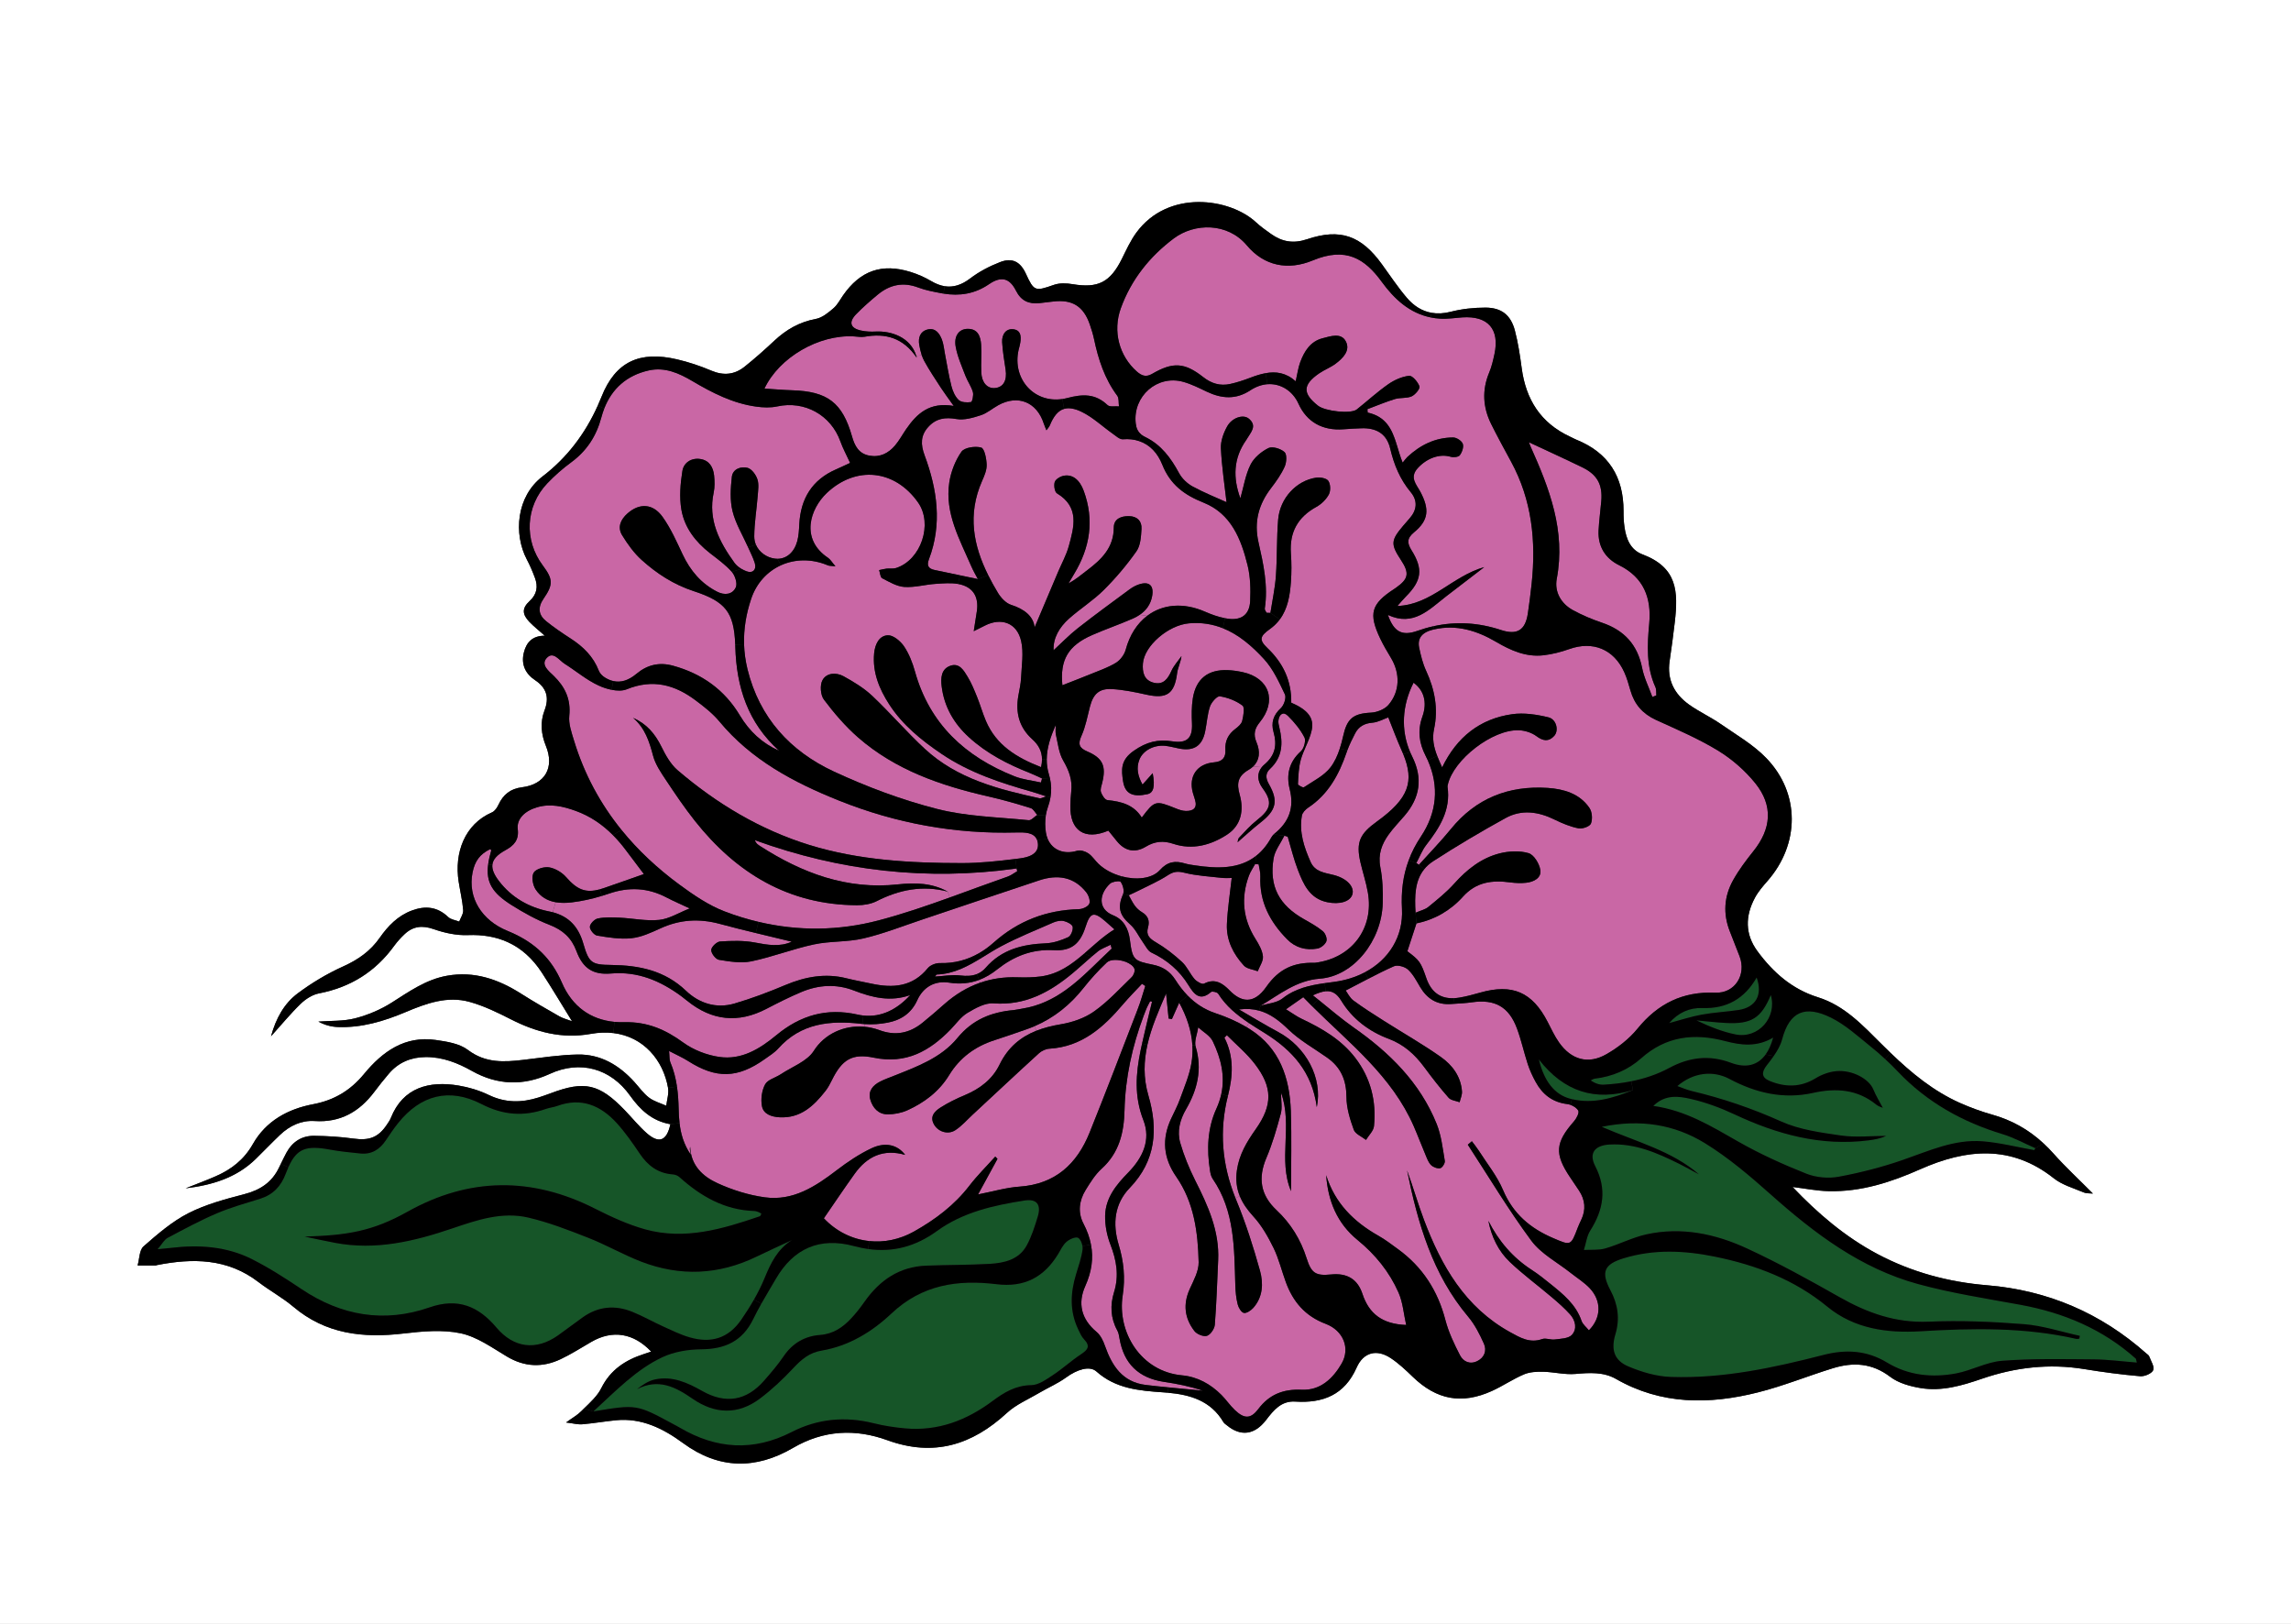 <?xml version="1.0" encoding="utf-8"?>
<!-- Generator: Adobe Illustrator 24.0.0, SVG Export Plug-In . SVG Version: 6.00 Build 0)  -->
<svg version="1.1" baseProfile="basic" xmlns="http://www.w3.org/2000/svg" xmlns:xlink="http://www.w3.org/1999/xlink" x="0px"
	 y="0px" viewBox="0 0 595.28 421.92" xml:space="preserve">
<rect x="0" y="0" width="595.28" height="421.92" fill="#333333" stroke="none"/>
<g id="PinkFlower">
	<path fill="#C967A5" d="M456.09,203.5c4.7,5.83,4.17,11.84-0.53,17.68c-1.9,2.37-3.74,4.83-5.22,7.47
		c-2.38,4.25-2.68,8.77-0.86,13.36c0.85,2.15,1.69,4.3,2.52,6.45c1.83,4.78-1.2,9.66-6.29,9.45c-8.47-0.36-14.94,2.84-20.24,9.36
		c-2.16,2.65-5.07,4.91-8.06,6.62c-4.74,2.73-9.16,1.45-12.32-3.06c-1.16-1.65-2.02-3.51-2.95-5.32
		c-3.99-7.76-9.18-10.01-17.57-7.61c-1.77,0.5-3.55,0.99-5.37,1.29c-0.49,0.08-0.96,0.13-1.41,0.15c-3.57,0.16-5.94-1.59-7.18-5.21
		c-1.43-4.15-1.76-4.61-4.93-6.98c0.82-2.49,1.56-4.76,2.37-7.25c4.61-0.92,8.81-3.3,12.05-6.91c3.49-3.89,7.65-4.36,12.35-3.73
		c1.36,0.18,2.76,0.24,4.11,0.09c1.98-0.22,4-1.24,3.67-3.33c-0.25-1.64-1.67-3.95-3.05-4.36c-2.31-0.69-5.11-0.55-7.5,0.05
		c-4.77,1.21-8.53,4.18-11.82,7.86c-2.01,2.25-4.41,4.16-6.75,6.08c-0.79,0.66-1.93,0.89-3.3,1.49c-0.27-4.34-0.17-8.33,2.25-11.31
		c0.62-0.77,1.39-1.47,2.35-2.09c6.11-3.96,12.4-7.68,18.79-11.2c4.18-2.3,8.54-1.67,12.77,0.42c1.96,0.96,4.04,1.83,6.17,2.25
		c1.02,0.21,2.95-0.48,3.24-1.24c0.46-1.15,0.31-3.04-0.39-4.06c-2.55-3.74-6.68-4.92-10.86-5.2c-10.12-0.66-18.65,2.68-25.17,10.72
		c-2.61,3.2-5.51,6.17-8.27,9.24c-0.23-0.14-0.45-0.29-0.68-0.44c0.85-1.57,1.49-3.3,2.57-4.69c3.47-4.47,6.42-9.08,5.54-15.12
		c-0.02-0.17,0.03-0.36,0.07-0.54c1.44-6.51,11.63-14.43,18.49-14.15c1.55,0.06,3.32,0.62,4.55,1.54c1.75,1.3,3.2,1.47,4.61-0.08
		c1.26-1.38,0.58-4.31-1.5-4.82c-3.05-0.74-6.39-1.25-9.45-0.81c-8.31,1.19-14.34,5.89-18.17,13.82c-0.46-1.02-0.9-2-1.28-2.97
		c-0.88-2.27-1.37-4.48-0.82-7.02c1.13-5.21,0.19-10.23-2.05-15.08c-0.88-1.89-1.39-3.98-1.82-6.03c-0.54-2.59,0.96-4,3.29-4.61
		c0.2-0.05,0.4-0.1,0.6-0.15c5.8-1.32,11.09,0.31,16.09,3.24c3.82,2.24,7.77,4.01,12.3,3.49c2.26-0.26,4.53-0.84,6.68-1.6
		c6.16-2.2,11.63,0,14.34,6.02c0.68,1.5,1.13,3.12,1.59,4.71c1.02,3.6,3.18,6.08,6.63,7.66c5.46,2.49,11.02,4.86,16.12,7.97
		C450.02,197.22,453.42,200.19,456.09,203.5z"/>
	<path fill="#C967A5" d="M430.37,180.67c-0.34,0.14-0.68,0.27-1.03,0.41c-0.91-2.51-2.15-4.96-2.66-7.55
		c-1.2-6.03-4.66-9.79-10.41-11.74c-2.61-0.88-5.18-1.96-7.59-3.28c-3.13-1.72-4.81-4.8-4.18-8.14c2.35-12.45-1.91-23.45-6.82-34.39
		c-0.19-0.41-0.32-0.84-0.41-1.07c4.57,2.14,9.26,4.27,13.9,6.53c3.85,1.87,5.26,4.49,4.9,8.72c-0.22,2.57-0.58,5.13-0.71,7.71
		c-0.19,4.12,1.76,7.21,5.34,8.98c6.4,3.16,8.43,8.52,7.83,15.1c-0.52,5.66-0.82,11.21,1.6,16.57
		C430.42,179.14,430.3,179.95,430.37,180.67z"/>
	<path fill="#C967A5" d="M413.07,334.7c3.09,3.29,3.03,7.67-0.22,10.93c-0.67-0.83-1.59-1.53-1.91-2.44
		c-1.46-4.28-4.77-6.94-8.08-9.61c-1.58-1.28-3.18-2.56-4.89-3.66c-4.93-3.2-8.58-7.49-11.24-12.73c0.81,4.15,2.59,7.86,5.6,10.71
		c3.4,3.23,7.22,6.03,10.81,9.08c1.69,1.43,3.38,2.9,4.84,4.54c1.41,1.58,1.86,3.79,0.42,5.32c-0.9,0.94-2.88,0.97-4.41,1.17
		c-1.07,0.15-2.32-0.45-3.28-0.11c-3.22,1.15-5.73-0.36-8.33-1.79c-11.74-6.48-17.9-17.26-22.41-29.25
		c-1.59-4.21-2.81-8.55-4.37-12.77c2.79,13.69,6.57,26.95,15.86,37.98c1.74,2.06,3.02,4.59,4.12,7.07c0.77,1.73,0.14,3.54-1.71,4.47
		c-1.93,0.98-3.67,0.14-4.51-1.49c-1.51-2.92-2.96-5.96-3.79-9.13c-1.98-7.65-5.96-13.84-12.35-18.47c-1.65-1.2-3.27-2.45-5.04-3.45
		c-6.42-3.62-11.35-8.5-13.6-15.75c0.48,6.73,2.86,12.53,8.16,16.85c4.6,3.75,8.27,8.27,10.64,13.65c1.13,2.56,1.34,5.53,1.99,8.42
		c-6.22-0.23-9.66-2.92-11.37-8.1c-1.26-3.81-4-5.45-8.15-5.02c-4,0.4-5.12-0.34-6.34-4.18c-1.55-4.89-4.12-9.06-7.83-12.54
		c-4.16-3.91-4.87-8.33-2.62-13.59c1.57-3.69,2.69-7.6,3.73-11.48c0.42-1.54,0.07-3.28,0.07-5.43c3.1,8.57-0.85,17.43,2.59,25.57
		c0-7.04,0.19-13.96-0.05-20.86c-0.3-8.58-2.89-16.26-10.55-21.16c-0.33-0.21-0.66-0.42-1-0.62l0.65-1.04
		c1.39,0.93,2.82,1.8,4.23,2.68c7.08,4.44,12.21,10.07,13.42,19.18c1.57-7.59-2.81-15.66-10.04-19.53
		c-3.36-1.8-6.61-3.79-10.18-5.85c1.96-0.26,3.67-0.13,5.22,0.3c2.95,0.8,5.31,2.67,7.64,4.92c2.95,2.85,6.68,4.91,10.07,7.31
		c3.53,2.49,4.98,5.81,4.99,10.19c0.01,2.86,0.91,5.79,1.9,8.52c0.4,1.12,2.08,1.78,3.18,2.65c0.72-1.19,1.96-2.34,2.08-3.59
		c0.64-6.47-0.83-12.46-4.85-17.71c-3.66-4.78-8.67-7.67-13.98-10.18c-1.25-0.59-2.38-1.44-4.04-2.46c1.83-1.28,3.08-2.15,4.49-3.14
		c0.74,0.77,1.49,1.53,2.25,2.28c9.79,9.72,20.78,18.21,26.48,31.29c1.07,2.45,2,4.96,3.05,7.42c0.39,0.93,0.75,1.97,1.44,2.64
		c0.56,0.55,1.65,0.95,2.38,0.8c0.52-0.11,1.28-1.3,1.18-1.89c-0.55-3.23-0.9-6.59-2.11-9.6c-4.33-10.74-12.23-18.52-21.57-25.06
		c-3.12-2.2-6.05-4.69-9.22-7.26c-0.46-0.36-0.91-0.73-1.38-1.1c1.29-0.6,2.38-0.98,3.34-1.06c1.63-0.15,2.88,0.56,4.04,2.47
		c2.86,4.7,7.18,7.96,12.33,9.89c3.9,1.47,6.76,4.03,9.18,7.3c2.03,2.74,4.12,5.45,6.38,8.01c0.61,0.69,1.89,0.79,2.86,1.16
		c0.22-0.93,0.67-1.88,0.61-2.8c-0.27-3.88-2.5-6.85-5.47-8.94c-4.81-3.39-9.96-6.31-14.94-9.48c-2.64-1.67-5.29-3.35-7.8-5.21
		c-0.95-0.71-1.52-1.94-2-2.6c2.01-1.03,3.95-2.06,5.85-3.04c2.24-1.16,4.44-2.27,6.69-3.26c0.94-0.41,2.81,0.11,3.64,0.86
		c1.32,1.21,2.21,2.93,3.14,4.51c1.81,3.06,4.37,4.69,7.99,4.45c0.31-0.02,0.61-0.04,0.92-0.06c1.54-0.1,3.08-0.18,4.6-0.4
		c5.93-0.85,9.59,1.17,11.68,6.84c1.12,3.01,1.8,6.19,2.8,9.25c0.52,1.57,1.22,3.09,2.01,4.54c1.77,3.28,4.39,5.36,8.25,5.82
		c0.26,0.03,0.54,0.1,0.82,0.2c0.84,0.29,1.67,0.86,2.03,1.5c0.31,0.56-0.45,2.03-1.1,2.77c-4.87,5.54-5.12,8.45-1.03,14.54
		c0.77,1.15,1.56,2.29,2.32,3.45c1.61,2.43,1.85,4.97,0.58,7.62c-0.32,0.67-0.64,1.34-0.9,2.03c-1.81,4.75-1.78,4.69-6.37,2.72
		c-5.93-2.53-10.42-6.3-13.03-12.47c-1.56-3.69-4.19-6.92-6.37-10.34c-0.53-0.82-1.16-1.58-1.74-2.36
		c-0.35,0.29-0.71,0.59-1.06,0.89c5.45,8.35,10.58,16.95,16.51,24.95c2.55,3.43,6.77,5.62,10.23,8.37
		C409.78,332.03,411.63,333.18,413.07,334.7z"/>
	<path fill="#C967A5" d="M392.63,119.95c5.42,9.96,6.52,20.65,5.34,31.72c-0.28,2.57-0.59,5.14-0.98,7.7
		c-0.66,4.38-2.79,5.7-6.99,4.31c-5.87-1.94-11.69-2.28-17.52-0.98c-1.4,0.3-2.8,0.71-4.21,1.21c-4.01,1.42-6.12,0.22-7.64-4.14
		c6.65,3.09,10.71-1.41,15.14-4.84c3.12-2.42,6.26-4.81,9.89-7.59c-8.35,2.37-13.71,9.77-22.56,10.1c0.72-0.81,1.41-1.66,2.18-2.43
		c4.14-4.15,4.55-7.14,1.49-12.04c-1.14-1.82-1.28-3.08,0.65-4.67c3.81-3.13,4.04-5.99,1.65-10.51c-1.01-1.91-2.93-3.71-0.69-6.17
		c2.38-2.59,5.67-3.8,8.57-2.94c0.72,0.21,2.01,0.07,2.36-0.4c0.59-0.8,1.07-2.15,0.77-2.97c-0.28-0.78-1.62-1.65-2.5-1.65
		c-4.64,0.02-8.56,1.95-11.91,5.09c-0.39,0.37-0.7,0.84-1.21,1.45c-0.65-1.57-1.1-3.27-1.62-4.91c-1.15-3.67-2.64-7.04-7.47-8.1
		c-0.02-0.29-0.05-0.59-0.07-0.88c2.38-0.89,4.72-1.89,7.15-2.63c1.39-0.42,3.04-0.13,4.34-0.7c0.94-0.42,2.24-2,2.04-2.59
		c-0.41-1.15-1.85-2.85-2.69-2.75c-1.88,0.2-3.85,1.09-5.43,2.19c-2.86,2-5.45,4.38-8.19,6.56c-1.5,1.19-8.18,0.49-10.07-1
		c-4.03-3.2-3.97-5.42,0.31-8.38c1.36-0.94,2.97-1.53,4.29-2.52c1.9-1.43,3.89-3.42,2.64-5.8c-1.22-2.33-3.96-1.34-6.03-0.81
		c-3.18,0.81-4.76,3.38-5.82,6.23c-0.54,1.45-0.73,3.04-1.17,4.95c-2.54-2.25-5.15-2.6-7.82-2.1c-1.3,0.23-2.62,0.66-3.95,1.17
		c-1.71,0.65-3.47,1.24-5.25,1.63c-2.58,0.57-4.87-0.1-6.99-1.77c-4.86-3.83-7.9-4-13.31-0.85c-1.59,0.93-2.73,0.47-3.97-0.62
		c-4.54-4.01-6.33-10.42-4.14-16.46c2.69-7.4,7.46-13.38,13.71-18.08c5.43-4.08,14-4.2,19.02,1.77c4.52,5.4,10.74,6.57,17.14,3.91
		c8.58-3.57,13.51-0.49,17.91,5.56c3.31,4.54,7.27,8.14,12.73,9.25c0.78,0.16,1.59,0.27,2.43,0.32c1.92,0.13,3.87-0.2,5.8-0.33
		c6.63-0.45,9.73,3.07,8.33,9.54c-0.35,1.61-0.72,3.26-1.36,4.77c-1.91,4.57-1.66,9.03,0.5,13.39
		C389.09,113.46,390.87,116.7,392.63,119.95z"/>
	<path fill="#C967A5" d="M370.98,197.53c3.03,6.83,2.36,13.6-1.78,19.82c-1.35,2.02-2.41,4.07-3.18,6.18
		c-1.47,3.95-1.99,8.09-1.74,12.63c0.38,7.16-3.41,13.17-9.65,16.46c-2.33,1.23-5.01,2.09-7.93,2.48c-0.84,0.11-1.68,0.22-2.51,0.34
		c-3.9,0.56-7.65,1.36-10.97,3.98c-1.48,1.16-3.77,1.29-5.69,1.89c4.89-2.91,9.31-6.59,15.42-7.04c8.85-0.66,16.06-9.93,16.33-19.58
		c0.09-3.12-0.02-6.32-0.62-9.37c-0.65-3.34,0.37-6.02,2.19-8.54c1.24-1.71,2.73-3.24,4.11-4.86c4.02-4.7,4.79-9.73,1.97-15.38
		c-0.18-0.36-0.35-0.73-0.51-1.09c-2.49-5.8-2.1-12.23,0.87-18.07c2.59,1.85,3.67,4.98,2.29,8.82c-1.3,3.63-0.84,6.86,0.82,10.12
		C370.61,196.72,370.8,197.13,370.98,197.53z"/>
	<path fill="#C967A5" d="M366.56,127.88c1.84,2.21,1.63,4.61-0.29,6.79c-0.54,0.63-1.1,1.25-1.64,1.89
		c-3.27,3.86-3.33,4.82-0.59,8.98c2.22,3.38,1.95,4.86-1.3,7.15c-0.15,0.1-0.3,0.21-0.45,0.31c-6.04,3.92-6.76,6.41-3.64,12.96
		c0.83,1.75,1.84,3.41,2.83,5.08c2.35,3.97,2.28,8.64-0.73,12.12c-0.99,1.13-2.94,1.91-4.49,1.99c-4.74,0.23-6.27,1.59-7.28,6.16
		c-0.23,1.05-0.51,2.14-0.86,3.19c-0.57,1.77-1.34,3.46-2.4,4.85c-1.7,2.21-4.51,3.58-6.92,5.19c-0.25,0.17-1.57-0.55-1.55-0.82
		c0.11-2.14,0.18-4.34,0.75-6.38c0.31-1.09,0.76-2.15,1.22-3.2c0.64-1.47,1.29-2.92,1.61-4.45c0.68-3.23-1.1-5.29-5.32-7.13
		c0.1-5.62-2.08-10.28-6.2-14.2c-2.23-2.13-1.95-3.07,0.66-4.93c1.05-0.75,1.89-1.59,2.57-2.51c2.05-2.75,2.62-6.16,2.88-9.69
		c0.18-2.48,0.18-5,0-7.48c-0.39-5.5,1.81-9.41,6.63-12.06c1.3-0.72,2.55-1.94,3.24-3.24c0.49-0.94,0.44-2.66-0.14-3.51
		c-0.47-0.7-2.13-1-3.17-0.84c-5.15,0.77-9.41,5.34-9.87,10.87c-0.41,4.87-0.24,9.79-0.59,14.67c-0.23,3.22-0.93,6.4-1.43,9.6
		c-0.33-0.01-0.66-0.03-0.99-0.04c-0.17-0.36-0.52-0.75-0.47-1.08c0.91-5.9-0.35-11.59-1.64-17.27c-1.19-5.25,0.04-9.83,3.28-14.04
		c1.34-1.75,2.65-3.59,3.54-5.59c0.49-1.09,0.61-3.17-0.04-3.76c-0.98-0.89-3.14-1.56-4.17-1.06c-1.84,0.91-3.76,2.5-4.66,4.3
		c-1.33,2.65-1.79,5.73-2.65,8.76c-1.94-5.27-1.86-10.38,1.55-15.18c0.05-0.07,0.1-0.15,0.14-0.23c0.97-1.7,2.81-3.39,0.48-5.3
		c-1.41-1.16-4.31-0.28-5.6,2.03c-0.95,1.69-1.72,3.82-1.63,5.71c0.24,4.93,1,9.83,1.46,13.98c-2.56-1.16-5.79-2.44-8.82-4.09
		c-1.4-0.76-2.76-2.06-3.51-3.46c-2.11-3.92-4.65-7.37-8.73-9.35c-0.41-0.19-0.75-0.41-1.05-0.65c-0.9-0.72-1.34-1.66-1.48-2.94
		c-0.8-7.03,5.58-12.67,12.36-10.77c2.11,0.59,4.11,1.6,6.1,2.55c3.85,1.83,7.58,2.12,11.3-0.34c1.5-0.98,3.01-1.49,4.45-1.6
		c3.49-0.26,6.59,1.78,8.06,5.03c2.17,4.82,6.29,7.08,11.7,6.68c1.57-0.12,3.14-0.21,4.71-0.26c3.65-0.12,6.22,1.28,7.25,4.58
		c0.07,0.21,0.13,0.43,0.18,0.66C362.21,120.73,363.76,124.53,366.56,127.88z"/>
	<path fill="#C967A5" d="M364.61,195.93c2.91,7.09,1.5,11.49-6.8,17.48c-4.42,3.19-5.56,5.33-4.31,10.69
		c0.61,2.6,1.46,5.15,1.92,7.78c1.64,9.32-4.17,17.04-13.63,18.25c-0.09,0.01-0.18,0.02-0.27,0.02c-5.28-0.14-9.2,1.52-12.49,6.24
		c-3.28,4.7-6.61,3.94-9.53,0.94c-1.75-1.8-3.78-3.27-6.65-1.77c-0.49,0.26-1.87-0.51-2.44-1.16c-1.21-1.38-1.94-3.22-3.26-4.45
		c-2.06-1.91-4.33-3.68-6.75-5.1c-1.67-0.98-2.68-1.87-2.11-3.87c0.5-1.73,0.03-3.04-1.57-3.99c-0.7-0.41-1.35-1.01-1.84-1.66
		c-0.62-0.84-1.07-1.82-1.59-2.73c0.89-0.42,1.78-0.81,2.66-1.26c2.52-1.28,5.15-2.41,7.51-3.95c1.48-0.97,2.56-1.07,4.29-0.64
		c3.18,0.8,6.51,0.96,9.79,1.34c0.9,0.1,1.81,0.02,2.5,0.02c-0.44,4.03-1.08,8.02-1.25,12.03c-0.17,4.16,1.67,7.75,4.42,10.74
		c0.8,0.86,2.38,0.99,3.6,1.46c0.49-1.3,1.47-2.65,1.34-3.88c-0.16-1.56-1.06-3.13-1.93-4.51c-3.29-5.22-3.82-10.69-1.71-16.43
		c0.39-1.06,1.07-2.02,1.61-3.02c0.02,0,0.03,0,0.05,0c0.29,0.02,0.58,0.05,0.87,0.07c0.16,1.05,0.49,2.11,0.44,3.15
		c-0.28,6.56,2.5,11.79,6.95,16.31c2.17,2.21,4.91,2.94,7.87,2.42c0.9-0.16,2.03-1.06,2.34-1.89c0.26-0.68-0.26-2.07-0.9-2.6
		c-1.47-1.22-3.19-2.17-4.87-3.12c-6.51-3.65-9.15-8.54-7.95-15.82c0.34-2.06,1.84-3.93,2.81-5.9c0.29,0.1,0.58,0.19,0.87,0.29
		c0.86,2.87,1.55,5.81,2.63,8.59c1.44,3.73,3.04,7.44,7.62,8.4c3.25,0.68,6.02-0.16,6.55-2.05c0.57-2-1.49-4.17-4.88-5.02
		c-2.32-0.58-4.83-0.79-5.98-3.39c-1.7-3.83-3.03-7.77-2.26-12.04c0.14-0.77,0.93-1.6,1.64-2.07c5.21-3.45,7.98-8.55,9.94-14.26
		c0.07-0.22,0.15-0.43,0.23-0.65c0.56-1.5,1.28-2.95,2.02-4.38c0.92-1.76,2.37-2.6,4.46-2.77c1.54-0.13,3.02-0.99,4.15-1.39
		c1.07,2.65,2.17,5.67,3.48,8.6C364.34,195.3,364.48,195.62,364.61,195.93z"/>
	<path fill="#C967A5" d="M344.43,343.94c4.6,1.73,6.49,6.35,4.15,10.36c-2.22,3.81-5.47,7-10.36,6.77
		c-4.74-0.21-8.39,1.18-11.3,5.04c-1.96,2.59-3.64,2.53-6.04,0.26c-1.27-1.2-2.26-2.69-3.49-3.93c-2.83-2.84-6.25-4.74-10.23-5.11
		c-10.73-0.97-16.95-11.23-15.44-20.83c0.71-4.5,0.25-8.84-1.05-13.12c-1.64-5.45-1.09-10.65,2.89-14.76
		c6.82-7.07,7.37-15.32,4.84-23.97c-1.37-4.66-1.2-9.01-0.26-13.21c1.02-4.53,2.95-8.9,4.85-13.33c0.22,2.17,0.44,4.35,0.66,6.52
		c0.29,0.05,0.57,0.1,0.85,0.14c0.55-1.23,1.1-2.47,1.9-4.26c1.99,3.68,3.2,7.32,3.42,11.06c0.09,1.5,0.02,3.02-0.23,4.56
		c-0.53,3.22-1.88,6.33-3,9.44c-0.62,1.73-1.5,3.37-2.28,5.04c-2.48,5.31-2.06,10.27,1.34,15.15c4.6,6.64,5.62,14.38,5.8,22.17
		c0.05,2.31-1.31,4.74-2.32,6.98c-1.79,3.95-1.33,7.61,1.23,10.92c0.63,0.82,2.36,1.52,3.25,1.23c0.92-0.3,1.95-1.81,2.04-2.87
		c0.44-5.58,0.61-11.18,0.87-16.77c0.36-7.6-2.66-14.19-5.98-20.76c-1.56-3.11-2.9-6.39-3.87-9.73c-0.87-3.01-0.09-6,1.52-8.76
		c2.92-5.05,4.24-10.32,2.5-16.19c-0.05-0.15-0.08-0.3-0.1-0.46c-0.18-1.41,0.53-3.07,0.75-4.6c1.29,1.2,3.08,2.15,3.78,3.62
		c2.15,4.48,3.24,9.02,2.2,13.77c-0.28,1.25-0.7,2.51-1.28,3.78c-2.3,5.04-2.52,10.55-1.64,16.04c0.11,0.72,0.27,1.52,0.67,2.1
		c5.8,8.43,5.61,18.11,5.91,27.71c0.05,1.65,0.21,3.33,0.61,4.93c0.21,0.87,0.92,2.08,1.6,2.24c0.7,0.15,1.84-0.63,2.45-1.3
		c2.53-2.84,2.66-6.42,1.74-9.7c-1.73-6.2-3.7-12.37-6.16-18.32c-0.07-0.18-0.15-0.36-0.22-0.54l1.15-0.46
		c0.76,1.86,1.97,3.57,3.51,5.25c2.18,2.37,3.84,5.31,5.27,8.23c1.36,2.8,2.09,5.9,3.17,8.84
		C335.96,338.21,339.13,341.94,344.43,343.94z"/>
	<path fill="#C967A5" d="M338.93,191.58c0.28,0.53,0.17,1.52-0.16,2.37c-0.19,0.51-0.47,0.97-0.77,1.25
		c-3.08,2.76-3.82,6.15-2.89,9.83c1.22,4.82-0.18,8.5-3.91,11.53c-0.09,0.07-0.17,0.15-0.26,0.23c-0.24,0.24-0.46,0.52-0.63,0.82
		c-1.15,2.07-2.49,3.64-3.98,4.79c-4.38,3.41-10.01,3.32-15.94,2.42c-0.83-0.12-1.66-0.24-2.45-0.47c-2.57-0.78-4.56-0.53-6.59,1.73
		c-2.02,2.24-6.14,2.64-9.98,1.59c-2.21-0.61-4.33-1.7-5.91-3.2c-0.94-0.89-1.65-2.07-2.69-2.77c-0.78-0.53-2.06-0.92-2.9-0.66
		c-3.33,1.02-6.39-0.13-7.63-3.05c-0.22-0.51-0.38-1.08-0.48-1.7c-0.22-1.42-0.24-2.98-0.02-4.45c0.11-0.71,0.28-1.4,0.51-2.05
		c0.33-0.92,0.57-1.81,0.71-2.69c0.27-1.64,0.23-3.25-0.16-4.94c-0.07-0.32-0.16-0.65-0.26-0.98c-0.39-1.3-0.57-2.59-0.56-3.86
		c0.01-3.05,1.02-6.01,2.35-8.95c0,0.84-0.15,1.72,0.03,2.51c0.52,2.27,0.76,4.76,1.89,6.71c1.52,2.6,2.45,5.11,2.09,8.1
		c-0.14,1.19-0.18,2.4-0.21,3.6c-0.19,6.49,3.71,9.15,9.86,6.52c0.7,0.86,1.44,1.78,2.18,2.7c2.1,2.61,4.71,3.19,7.57,1.46
		c2.3-1.39,4.53-1.61,7.11-0.74c5.02,1.67,9.78,0.35,13.99-2.39c3.69-2.41,4.4-6.35,3.28-10.36c-0.83-2.93-0.53-4.81,2.3-6.46
		c0.46-0.26,0.85-0.56,1.19-0.88l2.24,0.18c-1.27,1.56-1.21,3.54,0.23,5.49c2.62,3.56,2.16,5.44-1.5,8.29
		c-1.7,1.33-3.15,3-4.65,4.57c-0.28,0.29-0.27,0.84-0.36,1.15c1.94-1.68,3.88-3.5,5.96-5.12c4.04-3.16,4.7-5.57,2.18-9.97
		c-0.88-1.54-0.94-2.83,0.29-3.97c3.29-3.06,3.39-6.75,2.42-10.74c-0.15-0.61-0.32-1.29-0.23-1.9c0.22-1.54,1.23-2.35,2.44-1.15
		C336.3,187.63,337.87,189.51,338.93,191.58z"/>
	<path fill="#C967A5" d="M333.86,180.41c0.41,0.87-0.24,2.81-1.05,3.56c-1.96,1.8-2.59,3.8-1.9,6.22c0.94,3.33,0.47,6.03-2.36,8.42
		c-0.27,0.23-0.5,0.46-0.7,0.71l-2.24-0.18c1.69-1.6,1.91-3.85,0.85-6.35c-0.84-1.97-0.45-3.53,0.84-5.1
		c4.58-5.58,2.53-11.58-4.46-13.07c-1.26-0.27-2.55-0.46-3.83-0.51c-5.13-0.2-8.25,2.24-9.07,7.31c-0.35,2.17-0.32,4.42-0.22,6.62
		c0.16,3.82-1.38,5.16-5.16,4.56c-3.63-0.57-6.61,0.12-9.97,2.47c-3.5,2.44-3.23,4.97-2.77,7.95c0.51,3.25,2.55,4.16,6.34,3.31
		c1.54-0.35,2.01-1.92,1.35-5.45c-0.94,1.05-1.65,1.84-2.64,2.96c-1.21-2.18-1.69-4.28-0.81-6.5c0.94-2.36,3.78-3.84,6.65-3.57
		c1.28,0.13,2.54,0.5,3.81,0.74c3.71,0.68,5.86-0.74,6.62-4.46c0.45-2.17,0.56-4.43,1.26-6.5c0.38-1.1,1.84-2.76,2.56-2.64
		c2.07,0.33,4.23,1.16,5.88,2.41c0.64,0.48,0.24,2.67-0.08,3.99c-0.19,0.79-1.05,1.52-1.77,2.06c-1.86,1.4-2.74,3.15-2.59,5.49
		c0.12,1.98-0.82,3.03-2.92,3.2c-4.47,0.37-6.7,3.64-5.54,7.9c0.17,0.62,0.39,1.23,0.57,1.85c0.66,2.17-0.51,2.93-2.4,2.89
		c-0.89-0.02-1.81-0.34-2.66-0.69c-5.2-2.1-5.43-2.05-8.78,2.4c-2.07-3.34-5.33-4.17-8.91-4.53c-0.65-0.06-1.42-1.26-1.69-2.08
		c-0.23-0.7,0.12-1.62,0.32-2.42c1.08-4.34,0.16-6.42-3.89-8.15c-2.06-0.88-2.49-1.87-1.5-4.05c1.08-2.39,1.55-5.07,2.22-7.64
		c0.84-3.2,2.36-4.69,5.67-4.51c3.01,0.17,6.03,0.79,8.98,1.45c5.31,1.18,7.31-0.22,7.99-5.62c0.18-1.39,0.91-2.71,1.13-4.4
		c-0.89,1.28-2,2.47-2.63,3.87c-0.93,2.06-2.08,3.65-4.54,3.06c-2.59-0.62-3.03-2.76-2.85-5.03c0.35-4.53,6.54-9.93,11.97-10.41
		c3.26-0.29,6.16,0.22,8.81,1.27c4.1,1.64,7.56,4.61,10.7,8.04C330.8,173.82,332.34,177.21,333.86,180.41z"/>
	<path fill="#C967A5" d="M326.05,276.43c4.66,6.08,4.64,10.69,0.23,16.95c-2.31,3.27-4.3,6.55-4.89,10.67
		c-0.36,2.53-0.06,4.73,0.76,6.74l-1.15,0.46c-3.48-8.69-4.25-17.45-1.94-26.54c1.3-5.12,1.61-10.2-0.92-15.12
		c0.22-0.21,0.43-0.42,0.65-0.63C321.23,271.43,323.95,273.69,326.05,276.43z"/>
	<path fill="#C967A5" d="M324.17,146.89c0.73,2.99,0.81,6.23,0.66,9.32c-0.17,3.41-2.21,4.99-5.61,4.56
		c-0.31-0.04-0.62-0.09-0.93-0.15c-1.75-0.33-3.49-0.96-5.12-1.67c-5.69-2.51-11.12-1.97-15.09,1.05l-1.95-0.26
		c1.66-1.12,2.85-2.7,3.24-4.87c0.49-2.78-0.79-3.91-3.44-3.03c-0.86,0.28-1.69,0.75-2.42,1.28c-4.53,3.35-9.09,6.67-13.51,10.14
		c-2.26,1.78-4.27,3.88-6.24,5.68c-0.16-3.13,1.48-5.97,4.03-8.23c2.9-2.58,6.25-4.67,8.99-7.4c3.11-3.09,5.99-6.5,8.52-10.09
		c1.06-1.5,1.18-3.82,1.3-5.8c0.12-2.01-1.08-3.28-3.24-3.32c-2.08-0.04-3.96,0.72-3.96,2.95c-0.01,5.2-3.14,8.25-6.85,11.06
		c-1.54,1.17-3.01,2.44-4.91,3.47c0.5-0.86,1-1.71,1.51-2.56c4.09-6.8,5.22-13.93,2.44-21.5c-1.07-2.91-2.95-4.38-5.26-3.9
		c-0.87,0.18-2.05,0.9-2.28,1.63c-0.27,0.87-0.02,2.57,0.6,2.94c5.91,3.58,4.43,8.73,3.04,13.77c-0.64,2.29-1.83,4.42-2.76,6.62
		c-2.11,4.97-4.21,9.94-6.1,14.41c-0.31-2.87-2.66-4.75-6.12-5.85c-1.35-0.43-2.64-1.83-3.41-3.11c-0.91-1.51-1.76-3.04-2.53-4.58
		c-3.82-7.68-5.46-15.7-1.59-24.5c0.59-1.33,1.24-2.82,1.19-4.22c-0.05-1.58-0.57-4.22-1.43-4.45c-1.56-0.44-4.36-0.02-5.13,1.09
		c-1.61,2.3-2.74,5.22-3.16,8.02c-1.18,7.93,2.68,14.71,5.68,21.64c0.53,1.24,1.22,2.41,1.75,3.42c-1.55-0.33-3.1-0.65-4.66-0.98
		c-2.18-0.46-4.36-0.92-6.54-1.37c-1.62-0.34-2.15-1.11-1.52-2.77c3.49-9.16,2.17-18.19-1.12-27.04c-1.05-2.83-1.06-5.17,0.99-7.4
		c2.01-2.19,4.36-2.54,7.3-2.02c2.01,0.35,4.31-0.33,6.33-0.99c1.63-0.53,3.02-1.78,4.56-2.62c5.09-2.79,9.98-0.79,11.78,4.77
		c0.17,0.5,0.38,0.98,0.7,1.77c0.41-0.59,0.73-0.9,0.88-1.28c0.97-2.38,2.14-3.83,3.71-4.29c1.22-0.35,2.69-0.12,4.49,0.74
		c2.92,1.39,5.38,3.76,8.07,5.66c0.86,0.59,1.85,1.57,2.71,1.5c1.56-0.13,2.96,0.04,4.2,0.46c2.87,0.94,4.87,3.2,6.03,6.11
		c2.08,5.24,5.76,7.9,10.69,9.87C319.91,133.46,322.47,140.04,324.17,146.89z"/>
	<path fill="#C967A5" d="M324.5,265.79l-0.65,1.04c-2.51-1.48-5.25-2.66-8.01-3.58c-2.92-0.97-5.28-2.56-7.25-4.59
		c-1.18-1.21-2.23-2.58-3.17-4.07c-1.45-2.28-3.37-3.47-5.99-3.98c-2.14-0.43-3.41-0.74-4.21-1.39c-1.02-0.84-1.27-2.22-1.64-5.09
		c-0.37-2.88-1.65-5.24-4.34-6.32c-4.11-1.65-3.63-5.62-0.8-8.23c0.5-0.47,1.92-0.71,2.52-0.57c0.11,0.03,0.19,0.07,0.23,0.12
		c0.58,0.81,0.99,2.3,0.63,3.14c-1.5,3.46-0.98,5.45,1.83,7.91c1.42,1.24,2.24,3.15,3.38,4.73c0.66,0.91,1.23,2.15,2.15,2.58
		c4.05,1.92,7.27,4.65,9.63,8.48c1.36,2.2,2.91,4.34,5.87,1.76c0.29-0.25,1.6,0.04,1.85,0.45
		C318.57,261.44,321.45,263.74,324.5,265.79z"/>
	<path fill="#C967A5" d="M312.54,361.32c-3-0.3-6-0.56-9-0.87c-1.96-0.19-3.92-0.39-5.87-0.63c-5.97-0.74-8.72-4.91-10.54-10.1
		c-0.46-1.33-1.16-2.81-2.2-3.67c-3.99-3.32-4.95-7.44-2.93-11.93c1.66-3.7,2.16-7.23,1.47-10.76c-0.34-1.81-0.99-3.62-1.94-5.44
		c-1.52-2.89-1.15-5.97,0.55-8.73c1.21-1.95,2.46-4,4.14-5.52c4.58-4.14,5.83-9.36,5.97-15.22c0.2-8.47,2.01-16.64,4.97-24.54
		c0.2-0.53,0.4-1.06,0.61-1.58c0.29-0.75,0.71-1.46,1.07-2.19c0.17,0.04,0.33,0.07,0.5,0.11c-0.87,3.63-1.79,7.24-2.59,10.89
		c-0.13,0.56-0.25,1.13-0.37,1.69c-1.27,6.1-1.7,12.08,0.71,18.21c2.02,5.16-0.2,9.78-3.93,13.59c-3.09,3.16-5.9,6.56-6.01,11.18
		c-0.05,2.5,0.45,5.16,1.36,7.5c1.59,4.1,2.3,8.08,0.96,12.4c-1.05,3.36-0.93,6.73,0.83,9.94c0.35,0.63,0.47,1.4,0.59,2.12
		c1.12,6.54,4.96,10.25,11.52,11.25C305.83,359.53,309.24,360.18,312.54,361.32z"/>
	<path fill="#C967A5" d="M296.13,159.74l1.95,0.26c-2.58,1.95-4.55,4.94-5.59,8.81c-0.35,1.29-1.41,2.71-2.55,3.4
		c-2.1,1.27-4.48,2.08-6.78,3.02c-2.32,0.96-4.68,1.84-7.12,2.8c-0.64-6.58,1.46-10.29,7.78-13.05c3.47-1.52,7.06-2.74,10.52-4.26
		C294.98,160.44,295.58,160.12,296.13,159.74z"/>
	<path fill="#C967A5" d="M296.73,255.61c0.28,0.19,0.57,0.38,0.85,0.56c-0.63,1.97-1.17,3.98-1.92,5.9
		c-0.14,0.37-0.28,0.73-0.42,1.1c-4.01,10.39-7.98,20.79-12.14,31.12c-3.29,8.15-8.92,13.36-18.19,14.01
		c-3.5,0.24-6.95,1.28-10.77,2.02c1.68-3.08,3.36-6.16,5.04-9.23c-0.2-0.2-0.39-0.4-0.58-0.6c-2.25,2.51-4.66,4.89-6.71,7.55
		c-3.92,5.1-8.94,8.86-14.44,11.94c-3.74,2.09-7.77,2.88-11.61,2.46c-4.39-0.46-8.54-2.48-11.77-5.91
		c2.66-3.86,5.27-7.76,8.01-11.58c3.21-4.48,7.44-6.53,13.11-4.9c-1.93-2.57-5.07-3.44-8.71-1.73c-3.21,1.51-6.24,3.55-9.08,5.72
		c-5.55,4.25-11.35,8.03-18.64,7.04c-4.22-0.57-8.46-1.91-12.34-3.68c-3.8-1.73-6.92-4.62-7.1-9.46c-0.03,0.23-0.08,0.45-0.07,0.67
		c0.01,0.27,0.09,0.53,0.25,1.42c-1.86-2.74-2.62-5.5-2.93-8.23c-0.15-1.25-0.21-2.48-0.23-3.71c-0.05-1.96-0.16-3.88-0.44-5.77
		c-0.32-2.17-0.85-4.3-1.74-6.38c-0.26-0.63-0.17-1.4-0.31-2.88c1.99,1.04,3.53,1.71,4.93,2.6c7.31,4.66,12.86,4.55,19.96-0.51
		c1.21-0.86,2.51-1.66,3.48-2.74c5.91-6.62,13.47-7.33,21.62-6.41c0.09,0.01,0.17,0.02,0.26,0.02c0.18,0.03,0.35,0.04,0.53,0.05
		l-0.06,0.69c-5.25-0.47-10.36,1.88-13.12,6.26c-1.74,2.74-5.65,4.13-8.6,6.09c-1.36,0.9-3.37,1.38-4.04,2.61
		c-0.87,1.6-1.17,3.85-0.83,5.66c0.39,2.07,2.43,2.78,4.55,2.9c5.48,0.31,8.91-2.95,11.96-6.84c0.68-0.86,1.2-1.87,1.69-2.86
		c2.58-5.21,5.17-6.97,10.83-5.79c8.38,1.75,14.53-1.69,20.02-7.36c1.41-1.46,2.65-3.25,4.33-4.26c2.05-1.22,4.56-2.65,6.76-2.49
		c8.25,0.63,14.68-2.9,20.65-7.88c1.65-1.37,3.22-2.84,4.85-4.24c0.54-0.47,1.09-0.92,1.65-1.37c0.92-0.74,2.13-1.13,3.31-1.73
		c0.17,0.71,0.3,0.97,0.24,1.03c-0.86,0.8-1.72,1.62-2.57,2.45c-5.95,5.78-11.79,11.74-20.69,13.12c-0.73,0.11-1.45,0.3-2.18,0.37
		c-5.82,0.52-10.72,2.49-14.62,7.26c-4.22,5.15-10.47,7.42-16.5,9.82c-1.19,0.48-2.42,0.9-3.57,1.49c-1.87,0.96-3.19,2.44-2.56,4.67
		c0.62,2.18,2.12,3.85,4.52,3.85c1.7,0,3.53-0.35,5.08-1.04c4.45-2.01,8.29-4.9,10.88-9.14c2.79-4.56,6.78-7.47,11.81-9.09
		c2.72-0.87,5.42-1.83,8.12-2.76c0.76-0.26,1.51-0.55,2.24-0.86l0.5,1.17c-4.06,1.61-7.36,4.27-9.57,8.81
		c-1.84,3.78-5.06,6.25-8.96,7.89c-2.21,0.92-4.39,1.98-6.39,3.26c-1.46,0.94-2.86,2.27-1.68,4.37c1.05,1.89,3.59,2.76,5.52,1.52
		c1.68-1.08,3.03-2.66,4.51-4.03c5.75-5.33,11.46-10.7,17.26-15.98c0.7-0.64,1.79-1.13,2.74-1.18c8.41-0.52,14.02-5.55,19.1-11.54
		C293.37,259.08,295.08,257.38,296.73,255.61z"/>
	<path fill="#C967A5" d="M294.76,251.7c0.22,0.57-0.2,1.68-0.7,2.16c-3.18,3.08-6.22,6.41-9.81,8.94c-2.45,1.74-5.63,2.82-8.63,3.32
		c-2.26,0.38-4.39,0.91-6.34,1.68l-0.5-1.17c5.11-2.19,9.32-5.57,12.82-10.02c1.79-2.27,3.77-4.44,5.87-6.43
		c0.03-0.04,0.07-0.07,0.1-0.1c0.97-0.92,3.19-0.83,4.93-0.18C293.58,250.31,294.47,250.95,294.76,251.7z"/>
	<path fill="#C967A5" d="M290.75,105.58c-1.01-0.09-2.39,0.22-2.97-0.33c-3.15-2.99-6.38-2.91-10.45-1.84
		c-0.43,0.11-0.86,0.2-1.28,0.26c-7.67,1.16-13.44-5.71-11.2-13.48c0.05-0.17,0.09-0.35,0.13-0.53c0.39-1.72,0.51-3.74-1.5-4.09
		c-2.02-0.36-3.22,1.29-3.09,3.35c0.15,2.38,0.54,4.75,0.9,7.11c0.43,2.81-0.59,4.61-2.79,4.79c-1.97,0.16-3.42-1.41-3.53-4.09
		c-0.11-2.4,0.12-4.81-0.04-7.2c-0.15-2.13-0.84-4.14-3.54-4.09c-2.19,0.04-3.58,1.82-3.07,4.64c0.46,2.58,1.58,5.05,2.52,7.53
		c0.56,1.45,1.52,2.77,1.95,4.25c0.23,0.8-0.17,2.55-0.49,2.6c-1.04,0.16-2.51,0.1-3.19-0.53c-0.94-0.88-1.56-2.3-1.89-3.6
		c-0.71-2.76-1.14-5.59-1.69-8.4c-0.25-1.26-0.34-2.59-0.81-3.77c-0.64-1.59-1.7-3.06-3.72-2.55c-1.96,0.51-2.45,2.18-2.15,3.97
		c0.16,0.9,0.36,1.82,0.65,2.7l-1.42,0.2c-1.46-4.86-6.48-6.53-10.52-6.34c-1.28,0.07-2.59,0.01-3.83-0.26
		c-2.81-0.61-3.29-2.18-1.25-4.27c1.74-1.79,3.63-3.43,5.54-5.02c3.15-2.63,6.63-3.39,10.6-1.88c1.88,0.71,3.91,1.08,5.9,1.46
		c0.21,0.04,0.42,0.08,0.63,0.11c4.19,0.69,8.15,0.08,11.81-2.43c3.13-2.14,5.34-1.67,7.02,1.66c1.34,2.67,3.34,3.52,6.08,3.25
		c1.2-0.12,2.38-0.28,3.58-0.42c4.98-0.6,7.91,1.23,9.54,5.99c0.42,1.22,0.81,2.46,1.08,3.72c1.11,5.28,2.74,10.33,6.02,14.74
		C290.79,103.47,290.61,104.64,290.75,105.58z"/>
	<path fill="#C967A5" d="M287.3,239.44c0.69,0.6,1.36,1.21,2.27,2.02c-2.88,1.76-5.32,4.11-7.85,6.29
		c-3.26,2.8-6.65,5.32-11.28,5.94c-1.99,0.26-4.05,0.29-6.07,0.22c-3.45-0.12-6.66,0.36-9.67,1.4l-0.27-0.73
		c1.63-0.61,3.17-1.52,4.64-2.69c4.35-3.45,9.07-5.34,14.81-5.02c4.55,0.26,6.79-1.75,8.16-6
		C283.29,236.98,284.19,236.74,287.3,239.44z"/>
	<path fill="#C967A5" d="M282.28,231.87c0.59,0.77,1.08,2.21,0.75,2.95c-0.33,0.74-1.74,1.37-2.7,1.39
		c-8.46,0.24-15.79,3.03-22.18,8.71c-1.17,1.04-2.4,1.95-3.71,2.7c-3.03,1.76-6.44,2.7-10.22,2.6c-1.06-0.03-2.5,0.53-3.15,1.32
		c-3.95,4.86-9.03,5.23-14.6,4.03c-2.16-0.47-4.34-0.85-6.49-1.39c-5.54-1.4-10.75-0.42-15.93,1.75c-4.32,1.82-8.72,3.48-13.21,4.8
		c-4.71,1.37-9.16-0.03-12.59-3.31c-5.51-5.27-12.17-6.62-19.36-6.71c-5.16-0.06-5.85-0.47-7.33-5.57
		c-1.24-4.28-3.65-6.99-7.95-8.13l0.77-2.6c1.34,0.23,2.75,0.21,4.16,0.04c2.63-0.31,5.28-0.9,7.83-1.68
		c0.62-0.18,1.23-0.38,1.84-0.59c5.21-1.8,10.13-1.55,14.99,1c1.96,1.02,3.99,1.89,6.01,2.84c-2.84,1.12-5.32,2.71-7.93,2.98
		c-3.38,0.35-6.87-0.42-10.32-0.58c-1.87-0.09-3.81-0.16-5.63,0.21c-0.85,0.17-2.03,1.38-2.06,2.16c-0.04,0.77,1.1,2.16,1.88,2.29
		c2.95,0.49,6,0.99,8.93,0.68c2.59-0.28,5.14-1.46,7.56-2.57c5.03-2.3,10.07-2.59,15.39-1.15c3.11,0.84,6.23,1.62,9.36,2.37
		c3.11,0.76,6.23,1.49,9.33,2.25c-3.09,1.43-6.29,0.84-9.67,0.2c-2.9-0.54-5.98-0.44-8.95-0.25c-0.87,0.06-2.28,1.42-2.3,2.21
		c-0.02,0.88,1.17,2.42,2.01,2.55c2.77,0.45,5.73,0.95,8.4,0.4c5.5-1.14,10.79-3.23,16.28-4.4c4.21-0.9,8.69-0.57,12.88-1.56
		c5.18-1.21,10.18-3.2,15.24-4.89c10.15-3.39,20.27-6.85,30.43-10.2C274.73,227.17,279.05,227.74,282.28,231.87z"/>
	<path fill="#C967A5" d="M278.72,240.81c0.14,0.84-0.47,2.36-1.18,2.68c-1.8,0.82-3.82,1.51-5.78,1.59
		c-6.03,0.25-11.48,1.57-15.65,6.36c-0.67,0.78-1.44,1.3-2.27,1.64c-1.28,0.5-2.73,0.56-4.3,0.36c-2.12-0.27-4.32,0.16-6.59,0.28
		c0.23-0.27,0.35-0.53,0.47-0.53c4.49-0.16,8.14-2.2,11.73-4.39c1.66-1.02,3.31-2.07,5.02-2.97c4.38-2.32,9.01-4.18,13.56-6.17
		c0.82-0.35,1.87-0.56,2.7-0.36C277.31,239.5,278.62,240.17,278.72,240.81z"/>
	<path fill="#C967A5" d="M270.76,202.26c-0.09,0.34-0.19,0.69-0.29,1.04c-2.29-0.52-4.7-0.75-6.87-1.61
		c-12.8-5.08-22.06-13.58-25.87-27.26c-0.64-2.29-1.55-4.62-2.87-6.56c-0.92-1.34-2.81-2.9-4.19-2.82c-2.3,0.12-3.32,2.42-3.54,4.67
		c-0.46,4.93,1.31,9.26,3.92,13.29c3.48,5.37,8.35,9.31,13.6,12.86c7.22,4.88,15.36,7.55,23.64,9.89c0.93,0.27,1.84,0.6,3.56,1.15
		c-1.09,0.35-1.4,0.56-1.66,0.51c-10.79-2.35-21.49-5.07-29.89-12.85c-4.74-4.38-8.96-9.33-13.66-13.77
		c-2.17-2.05-4.83-3.65-7.47-5.11c-1.89-1.04-4.41-0.91-5.46,1.02c-0.71,1.29-0.52,3.88,0.37,5.06c2.64,3.51,5.56,6.92,8.86,9.81
		c9.73,8.5,21.57,12.56,33.95,15.37c3.68,0.84,7.32,1.89,10.93,3.01c0.68,0.21,1.13,1.16,1.69,1.77c-0.05,0.03-0.09,0.06-0.14,0.09
		c-0.71,0.5-1.45,1.36-2.11,1.28c-7.97-0.81-16.14-0.96-23.83-2.94c-9.15-2.34-18.15-5.71-26.73-9.69
		c-11.37-5.28-19.36-13.98-22.47-26.57c-0.53-2.19-0.83-4.35-0.9-6.51c-0.11-3.97,0.54-7.9,1.84-11.77
		c1.38-4.14,4.23-7.17,7.75-8.76c3.64-1.64,8-1.75,12.2,0.03c0.36,0.16,0.82,0.11,1.96,0.24c-0.93-1.08-1.33-1.81-1.95-2.22
		c-7.22-4.83-4.67-12.7-0.27-16.85c7.59-7.14,17.68-6.06,23.69,2.5c3.91,5.56,0.78,14.93-5.73,17.02c-0.75,0.24-1.61,0.06-2.42,0.15
		c-0.66,0.07-1.31,0.25-1.97,0.39c0.25,0.73,0.29,1.87,0.79,2.12c1.84,0.95,3.8,2.13,5.78,2.26c2.7,0.17,5.46-0.64,8.2-0.81
		c1.9-0.12,3.9-0.3,5.74,0.03c0.26,0.05,0.52,0.1,0.77,0.17c3.33,0.9,4.6,3.41,4.12,6.85c-0.22,1.53-0.48,3.05-0.82,5.25
		c1.42-0.71,2.15-1.06,2.86-1.43c4.29-2.2,8.38-0.75,9.46,4c0.69,3.03,0.12,6.37-0.02,9.56c-0.07,1.56-0.44,3.11-0.71,4.65
		c-0.77,4.41,0.2,8.22,3.63,11.31c1.57,1.41,2.52,3.08,2.52,5.22c0,0.63-0.08,1.3-0.25,2.01c-6.34-2.46-11.63-5.68-14.33-12.01
		c-0.86-2.03-1.46-4.17-2.29-6.22c-0.73-1.79-1.45-3.61-2.46-5.25c-0.98-1.61-2.12-3.68-4.48-2.86c-2.45,0.86-2.52,3.26-2.26,5.38
		c0.65,5.26,3.15,9.59,7.03,13.15c4.64,4.25,10.12,7.07,15.92,9.35C268.69,201.27,269.72,201.79,270.76,202.26z"/>
	<path fill="#C967A5" d="M269.67,219.03c0.39,2.88-2.46,3.72-4.73,4c-0.37,0.05-0.73,0.09-1.1,0.14c-4.58,0.56-9.19,1.07-13.78,1.07
		c-13.43,0-26.87-0.73-39.77-4.71c-12.76-3.95-24.11-10.75-34.24-19.43c-1.81-1.56-3.1-3.89-4.18-6.08
		c-1.64-3.33-3.84-5.98-7.38-7.51c3.09,2.61,4.22,6.12,5.21,9.87c0.6,2.24,2.02,4.31,3.33,6.28c2.4,3.62,4.84,7.22,7.53,10.62
		c10.75,13.56,24.35,21.83,42.13,21.91c1.71,0.01,3.6-0.3,5.1-1.06c5.88-2.99,11.93-4.18,18.45-2.49l0.55,1.54
		c-6.09,2.19-12.2,4.29-18.43,5.93c-10.42,2.75-20.98,2.84-31.28,0.4c-2.95-0.69-5.88-1.59-8.77-2.7
		c-4.23-1.61-8.15-4.31-11.84-7.02c-5.68-4.19-10.71-8.88-14.96-14.13c-5.48-6.76-9.68-14.46-12.36-23.24
		c-0.64-2.1-1.45-4.37-1.23-6.46c0.44-4.3-1.1-7.51-4.06-10.38c-1.28-1.23-3.39-2.85-1.83-4.6c1.71-1.9,3.22,0.55,4.65,1.46
		c2.97,1.87,5.7,4.22,8.84,5.66c1,0.47,2.21,0.89,3.41,1.12c1.41,0.28,2.82,0.31,3.91-0.13c6.75-2.75,12.48-1.2,17.9,2.87
		c2.21,1.65,4.45,3.4,6.19,5.5c8.32,10.02,19.33,15.84,31.12,20.56c14.77,5.91,30.1,8.7,46.01,8.27c2.15-0.05,4.61-0.07,5.4,1.92
		C269.56,218.45,269.63,218.72,269.67,219.03z"/>
	<path fill="#C967A5" d="M264.15,225.64c0.05,0.23,0.11,0.46,0.16,0.7c-0.81,0.47-1.57,1.09-2.45,1.4
		c-5.04,1.76-10.05,3.63-15.07,5.44l-0.55-1.54c-4.1-2.25-8.46-2.36-12.9-1.87c-13.26,1.45-24.91-2.92-35.82-9.94
		c-0.53-0.35-1.09-0.65-1.37-1.54C218.32,226.33,240.91,228.89,264.15,225.64z"/>
	<path fill="#C967A5" d="M254.43,254.58l0.27,0.73c-3.37,1.17-6.47,3.04-9.34,5.58c-1.87,1.65-3.76,3.29-5.7,4.86
		c-3.35,2.7-7.02,3.43-11.16,1.89c-1.3-0.48-2.62-0.77-3.93-0.88l0.06-0.69c2.02,0.15,4.11,0,6.08-0.39
		c3.38-0.66,6.08-2.41,7.61-5.78c1.59-3.51,4.6-5.18,8.35-4.59c2.8,0.44,5.36,0.17,7.72-0.71
		C254.41,254.59,254.42,254.59,254.43,254.58z"/>
	<path fill="#C967A5" d="M247.81,105.47c-6.26-1.09-9.55,1.97-12.32,5.97c-1,1.44-1.83,3.02-2.96,4.34c-1.71,1.99-3.89,3.1-6.63,2.6
		c-2.78-0.51-3.82-2.54-4.52-5.01c-2.5-8.76-6.36-11.68-15.51-11.97c-2.39-0.07-4.77-0.29-7.24-0.44
		c3.83-8.13,14.17-14.09,23.25-13.56c0.92,0.05,1.87,0.24,2.76,0.09c5.41-0.97,10.01,0.22,13.56,5.45
		c-0.04-0.16-0.08-0.31-0.12-0.46l1.42-0.2c0.18,0.53,0.39,1.03,0.65,1.51c1.32,2.42,2.88,4.72,4.38,7.04
		C245.42,102.19,246.41,103.49,247.81,105.47z"/>
	<path fill="#C967A5" d="M221.93,257.37c4.75,1.84,9.51,2.97,14.58,1.16c-3.4,3.73-7.53,5.84-12.22,5.31
		c-0.48-0.05-0.96-0.13-1.45-0.24c-8.11-1.82-14.92,0.22-21.14,5.37c-4.29,3.55-9.07,6.49-14.84,5.63c-3.24-0.48-6.67-1.8-9.31-3.72
		c-4.66-3.41-9.38-5.44-15.3-5.3c-0.88,0.02-1.74-0.01-2.57-0.08c-6.23-0.59-11.02-3.99-13.69-10.21
		c-2.67-6.18-6.85-10.22-13.01-12.96c-0.37-0.17-0.74-0.33-1.12-0.48c-6.66-2.7-10.38-8.6-9.08-15.15c0.59-2.97,1.9-4.78,4.61-6.1
		c0.08,0.12,0.27,0.28,0.24,0.38c-0.38,1.33-0.65,2.53-0.79,3.62c-0.61,4.66,1.08,7.41,6.14,10.59c3.11,1.95,6.37,3.77,9.78,5.09
		c3.46,1.34,5.74,3.37,7.03,6.85c1.65,4.43,4.27,6.2,8.95,5.8c6.98-0.61,12.83,1.89,18.27,5.88c0.52,0.38,1.02,0.79,1.53,1.2
		c6.42,5.2,13.28,5.93,20.64,2.08c2.94-1.53,5.92-3.03,8.97-4.32C212.66,255.86,217.31,255.57,221.93,257.37z"/>
	<path fill="#C967A5" d="M218.38,114.73c0.63,1.78,1.56,3.45,2.51,5.54c-1.12,0.51-2.36,1.11-3.62,1.66
		c-6.26,2.72-9.25,7.62-9.59,14.32c-0.07,1.46-0.15,2.97-0.53,4.37c-0.8,2.9-2.78,4.56-5.14,4.56c-0.21,0-0.42-0.01-0.64-0.04
		c-2.17-0.27-4.12-1.66-4.96-3.62c-0.28-0.66-0.43-1.38-0.43-2.15c0.02-3.49,0.62-6.98,0.89-10.48c0.11-1.46,0.37-3.05-0.07-4.37
		c-0.39-1.19-1.49-2.68-2.56-2.97c-1.71-0.45-3.85,0.3-4.08,2.34c-0.33,2.95-0.52,6.1,0.18,8.93c0.81,3.26,2.65,6.26,4.04,9.37
		c0.6,1.35,1.29,2.67,1.73,4.07c0.53,1.71-0.51,2.8-2.16,2.16c-0.43-0.17-0.88-0.38-1.31-0.63c-0.71-0.42-1.36-0.95-1.8-1.56
		c-3.92-5.43-6.92-11.17-5.4-18.26c0.3-1.42,0.26-2.96,0.11-4.42c-0.23-2.17-1.25-3.96-3.62-4.3c-2.37-0.34-4.28,1.01-4.62,3.09
		c-0.53,3.3-0.82,6.8-0.27,10.05c0.8,4.67,3.66,8.39,7.44,11.33c1.96,1.53,4.04,3.01,5.67,4.86c0.84,0.96,1.49,2.98,1.04,4
		c-0.85,1.91-2.93,2.13-4.79,1.18c-4.21-2.12-7.05-5.51-9.05-9.76c-1.56-3.32-3.07-6.75-5.2-9.72c-2.52-3.51-6.02-3.61-9.1-0.89
		c-1.77,1.56-2.69,3.57-1.4,5.67c1.42,2.32,3.08,4.63,5.09,6.44c3.92,3.53,8.3,6.37,13.44,8.06c8.32,2.72,10.53,5.44,10.86,13.91
		c0.01,0.19,0.01,0.38,0.02,0.57c0.29,10.54,3.3,19.78,11.39,27.02c-4.44-1.96-7.74-5.07-10.21-9.19
		c-3.99-6.67-9.88-10.85-17.32-12.9c-3.57-0.99-6.69-0.3-9.57,2.11c-2.07,1.73-4.06,2.32-6.02,1.86c-0.71-0.16-1.42-0.46-2.13-0.9
		c-0.66-0.4-1.33-1.06-1.6-1.76c-1.43-3.71-4.08-6.29-7.35-8.4c-2.17-1.4-4.32-2.86-6.33-4.48c-2.03-1.63-2.24-3.59-0.69-5.84
		c2.57-3.73,2.47-5.08-0.21-8.67c-4.9-6.55-4.48-15.36,1.17-21.3c1.9-2,4.01-3.85,6.23-5.48c4.05-2.99,6.54-6.8,7.84-11.69
		c0.21-0.79,0.46-1.55,0.74-2.28c1.99-5.1,5.79-8.61,11.58-9.9c4.17-0.93,7.81,0.7,11.29,2.75c5.19,3.07,10.53,5.81,16.6,6.65
		c1.8,0.25,3.74,0.33,5.49-0.05C209.05,104.04,215.92,107.81,218.38,114.73z"/>
	<path fill="#C967A5" d="M162.69,220.98c1.6,2.14,3.21,4.26,4.61,6.11c-3.51,1.23-6.99,2.48-10.48,3.67
		c-0.34,0.12-0.66,0.22-0.97,0.3c-3.73,1.04-5.96,0.04-8.77-3.19c-1.07-1.22-2.8-2.24-4.38-2.52c-1.29-0.22-3.45,0.41-4.03,1.38
		c-0.61,1.02-0.26,3.19,0.49,4.33c1.32,2.02,3.17,2.99,5.22,3.35l-0.77,2.6c-0.3-0.07-0.62-0.15-0.94-0.21
		c-5.18-1.03-9.71-3.57-13-7.87c-1.26-1.64-1.85-3-1.74-4.21c0.13-1.44,1.25-2.65,3.4-3.83c2.24-1.23,3.55-2.66,3.2-5.47
		c-0.32-2.61,1.78-4.74,5.05-5.69c3.46-1.01,6.76-0.23,10.02,0.95c3.78,1.37,6.92,3.54,9.64,6.27
		C160.47,218.19,161.62,219.54,162.69,220.98z"/>
</g>
<g id="GreenLeaf">
	<path fill="#165528" d="M554.94,352.98c0.1,0.1,0.09,0.32,0.28,1.03c-3.87-0.3-7.57-0.8-11.28-0.83
		c-7.91-0.06-15.86-0.23-23.74,0.37c-4.04,0.31-7.9,2.52-11.95,3.28c-6.22,1.17-12.37,0.54-17.93-2.82
		c-5.25-3.19-10.72-3.48-16.53-1.98c-12.99,3.34-26.11,6.17-39.61,5.72c-3.75-0.12-7.63-1.27-11.12-2.75
		c-3.68-1.57-4.51-4.41-3.34-8.29c1.22-4.05,0.69-7.78-1.28-11.49c-2.51-4.72-1.68-6.75,3.51-8.33c7.8-2.37,15.71-2.01,23.58-0.41
		c10.71,2.18,20.69,5.95,29.29,13.02c6.98,5.74,15.53,6.89,24.11,6.38c13.61-0.82,27.13-1.08,40.53,1.97
		c0.25,0.06,0.54-0.03,0.81-0.05c0.05-0.24,0.09-0.49,0.14-0.73c-4.82-1.05-9.59-2.64-14.47-3.03c-8.26-0.66-16.6-1-24.87-0.65
		c-8.54,0.36-15.89-2.29-23.1-6.38c-7.87-4.46-15.81-8.84-24-12.63c-8.24-3.82-17.06-5.68-26.17-3.68c-3.66,0.8-7.08,2.62-10.7,3.66
		c-1.74,0.5-3.69,0.29-5.55,0.4c0.54-1.7,0.74-3.61,1.66-5.06c3.43-5.4,4.35-10.78,1.28-16.73c-1.73-3.34-0.13-5.39,3.68-5.61
		c6.65-0.38,12.44,2.19,18.18,5.03c1.72,0.86,3.39,1.81,5.09,2.71c-7.05-6.1-16.12-8.38-25.25-12.34
		c10.06-2.08,18.91-0.59,26.76,4.22c6.16,3.78,11.78,8.58,17.21,13.41c11.36,10.11,23.36,19.18,38.25,23.23
		c8.7,2.37,17.67,3.75,26.56,5.38C536.2,341.06,546.35,345.31,554.94,352.98z"/>
	<path fill="#165528" d="M528.86,298.32c-0.1,0.17-0.19,0.34-0.29,0.5c-4.49-0.79-8.94-1.94-13.46-2.3
		c-7.3-0.57-13.86,2.48-20.59,4.81c-5.45,1.9-11.1,3.35-16.77,4.4c-2.68,0.5-5.87,0.21-8.4-0.79c-6.05-2.41-12.04-5.11-17.7-8.34
		c-6.9-3.93-13.62-8.09-22.07-9.27c3.11-3.05,6.6-2.53,9.69-1.83c3.91,0.89,7.78,2.32,11.42,4.03c11.08,5.2,22.5,8.32,34.86,6.74
		c1.52-0.2,3.04-0.46,4.52-1.15c-3.93,0-7.92,0.45-11.77-0.11c-5.26-0.76-10.75-1.5-15.52-3.65c-7.55-3.39-15.25-6.01-23.26-7.91
		c-1.19-0.28-2.33-0.8-3.69-1.28c4.2-3.59,9.31-4.11,13.57-1.84c6.79,3.62,14,5.32,21.66,3.62c6-1.33,11.55-0.96,16.5,3.08
		c0.54,0.44,1.29,0.62,1.65,0.79c-0.79-1.5-1.77-3.09-2.47-4.79c-1.12-2.71-5.44-5.11-9.63-4.73c-1.84,0.17-3.78,0.88-5.36,1.85
		c-3.92,2.4-7.9,2.35-11.92,0.7c-2.23-0.91-2.15-2.33-0.75-4.1c0.6-0.77,1.22-1.56,1.79-2.38c0.95-1.37,1.78-2.81,2.18-4.32
		c1.95-7.37,6.07-8.91,12.68-5.66c3.74,1.84,6.97,4.8,10.26,7.45c1.31,1.05,2.58,2.15,3.81,3.29c1.15,1.06,2.26,2.15,3.33,3.28
		c7.58,7.99,16.81,13.11,27.28,16.28C523.33,295.58,526.05,297.1,528.86,298.32z"/>
	<path fill="#165528" d="M460.12,258.52c1.69,5.78-3.22,11.43-9.16,10.24c-3.48-0.7-6.82-2.06-10.16-3.65
		c2.56,0.23,5.11,0.54,7.68,0.67C455.1,266.12,457.62,264.51,460.12,258.52z"/>
	<path fill="#165528" d="M460.73,269.58c-0.48,1.79-1.14,3.26-1.97,4.4c-2.05,2.83-5.11,3.6-8.96,2.16
		c-5.66-2.12-10.86-1.48-16.07,1.32c-3.14,1.69-6.46,2.79-9.89,3.47c-2.32,0.47-4.69,0.74-7.09,0.88c-1.12,0.07-2.26-0.3-3.43-1.1
		c0.35-0.16,0.69-0.42,1.05-0.46c4.54-0.53,8.7-2.3,12.01-5.25c6.55-5.84,13.85-6.63,21.94-4.5
		C452.36,271.56,456.47,272.1,460.73,269.58z"/>
	<path fill="#165528" d="M456.44,253.97c1.62,4.48-0.19,7.76-4.71,8.44c-3.19,0.48-6.43,0.63-9.6,1.21
		c-2.75,0.5-5.43,1.39-8.42,2.19c2.37-2.72,5.25-4.02,8.62-3.91C448.68,262.13,453.31,259.45,456.44,253.97z"/>
	<path fill="#165528" d="M399.85,275.26c6.56,8.42,14.61,10.94,24.46,7.95c-5.13,2.08-10.34,3.68-15.88,2.36
		c-0.16-0.04-0.32-0.08-0.48-0.12C403.9,284.37,401.2,280.89,399.85,275.26z"/>
	<path fill="#165528" d="M281.69,347.98c1.7,1.78,0.94,2.72-0.8,3.87c-2.53,1.66-4.77,3.75-7.3,5.41c-1.73,1.14-3.73,2.59-5.63,2.62
		c-4.03,0.05-7.04,1.87-10.04,4.1c-6.74,5.04-14.2,7.9-22.73,7.13c-2.75-0.25-5.52-0.67-8.2-1.34c-7.4-1.84-14.55-1.17-21.29,2.29
		c-9.95,5.09-19.56,4.45-29.04-1.12c-0.55-0.33-1.13-0.62-1.7-0.93c-9.55-5.17-9.55-5.17-20.79-3.3
		c5.99-5.51,11.17-10.9,17.91-14.08c3.06-1.44,6.76-2.05,10.17-2.07c6.18-0.05,10.68-2.13,13.46-7.84c0.66-1.35,1.37-2.68,2.1-3.99
		c1.22-2.15,2.5-4.26,3.74-6.4c4.63-8,11.44-10.99,20.4-8.57c1.23,0.33,2.44,0.58,3.63,0.75c6.42,0.9,12.3-0.63,17.86-4.67
		c6.76-4.91,14.73-6.68,22.79-7.94c3.13-0.49,4.35,1.07,3.43,4.13c-0.78,2.56-1.59,5.16-2.85,7.49c-2.03,3.77-5.86,4.63-9.71,4.85
		c-5.44,0.3-10.91,0.26-16.36,0.46c-7.03,0.24-12.18,3.78-16.12,9.39c-1.06,1.51-2.2,2.98-3.46,4.32c-2.19,2.33-4.65,4.04-8.1,4.3
		c-3.93,0.29-7.16,2.14-9.46,5.55c-1.49,2.21-3.26,4.25-5.02,6.27c-4.59,5.29-10.01,6.19-16.1,2.75c-3.83-2.17-7.8-3.99-12.34-3
		c-1.65,0.36-3.16,1.37-4.63,2.52c5.56-2.89,10.01-0.59,14.44,2.48c5.79,4,11.79,4.24,17.5-0.04c3.14-2.36,6.04-5.1,8.73-7.98
		c2.09-2.24,4.18-3.98,7.34-4.5c7.08-1.19,13.12-4.92,18.13-9.65c7.95-7.5,17.24-8.81,27.28-7.59c7.26,0.89,12.36-1.82,16.03-7.87
		c0.66-1.1,1.23-2.36,2.17-3.16c0.79-0.68,2.4-1.38,3.02-1.01c0.54,0.32,0.97,1.25,1.11,2.13c0.06,0.33,0.07,0.65,0.03,0.93
		c-0.3,2.17-1.05,4.29-1.69,6.4c-1.48,4.84-1.69,9.63,0.56,14.31C280.59,346.29,281.01,347.27,281.69,347.98z"/>
	<path fill="#165528" d="M205.77,322.19c-3.79,2.38-5.49,5.97-7.11,9.89c-0.78,1.9-1.71,3.76-2.74,5.56
		c-1.03,1.81-2.16,3.56-3.33,5.26c-3.31,4.78-7.78,6.19-13.38,4.56c-2.36-0.68-4.62-1.79-6.88-2.82c-2.69-1.22-5.26-2.69-7.99-3.8
		c-4.5-1.83-8.87-1.46-12.9,1.4c-2.19,1.55-4.3,3.2-6.49,4.74c-5.69,3.99-11.48,3.24-15.96-2.07c-4.67-5.54-10.03-7.8-17.4-5.23
		c-11.76,4.09-22.89,2.18-33.25-4.76c-4.13-2.77-8.35-5.49-12.78-7.73c-6.62-3.36-13.8-3.85-21.09-2.98
		c-0.91,0.11-1.82,0.18-3.52,0.35c1.15-1.33,1.71-2.46,2.61-2.95c4.21-2.24,8.42-4.51,12.8-6.38c3.63-1.55,7.49-2.61,11.27-3.8
		c3.34-1.05,5.39-3.24,6.62-6.51c0.23-0.61,0.46-1.17,0.69-1.69c2.19-4.88,4.67-5.69,10.79-4.55c2.62,0.48,5.29,0.74,7.95,1.01
		c2.87,0.28,4.96-1.03,6.53-3.36c1.03-1.54,2.07-3.08,3.22-4.52c5.83-7.31,13.31-9.28,21.65-4.98c5.6,2.9,11,3.32,16.79,1.27
		c0.96-0.33,2-0.43,2.94-0.77c6.24-2.28,11.27-0.13,15.44,4.45c2.22,2.45,4.14,5.21,5.99,7.96c2.09,3.11,4.74,5.1,8.56,5.38
		c0.59,0.04,1.27,0.29,1.7,0.67c5.57,5.01,11.77,8.6,19.5,8.84c0.36,0.01,0.72,0.15,1.06,0.27c0.26,0.1,0.49,0.26,0.78,0.42
		c-0.15,0.25-0.23,0.62-0.41,0.68c-9.68,3.32-19.49,6.25-29.77,3.41c-4.49-1.25-8.84-3.25-13.02-5.37
		c-16.43-8.33-32.73-8.2-48.76,0.78c-9.11,5.1-15.72,6.14-26.71,6.46c2.64,0.55,5.27,1.13,7.92,1.63c10.54,2,20.53-0.39,30.42-3.75
		c6.41-2.18,12.95-4.42,19.75-2.82c5.34,1.25,10.53,3.26,15.65,5.28c4.63,1.82,8.98,4.34,13.62,6.14
		c10.16,3.93,20.23,3.5,30.07-1.28C199.64,325,202.71,323.62,205.77,322.19z"/>
</g>
<g id="BlackOutline">
	<g>
		<path fill="#FFFFFF" d="M607.94-8.94c0,148.87,0,297.78,0,446.7c-206.82,0-413.7,0-620.6,0c0-148.88,0-297.76,0-446.7
			C194.16-8.94,401-8.94,607.94-8.94z M559.47,356c0.41-0.86-0.59-2.4-1.04-3.61c-0.12-0.31-0.5-0.54-0.78-0.78
			c-11.8-10.47-25.6-16.38-41.28-17.68c-10.09-0.83-19.6-3.38-28.55-8.12c-8.45-4.49-15.56-10.6-22.05-17.42
			c3.19,0.39,6.28,1.02,9.39,1.09c8.39,0.2,16.19-2.32,23.77-5.69c11.96-5.3,23.6-6.45,34.71,2.34c2.17,1.73,5.08,2.54,7.71,3.65
			c0.8,0.34,1.77,0.24,2.46,0.32c-3.52-3.55-7.09-6.84-10.31-10.46c-0.82-0.92-1.67-1.79-2.55-2.6c-3.81-3.53-8.21-6.02-13.36-7.46
			c-2.84-0.8-5.63-1.83-8.32-3.02c-6.91-3.08-12.62-7.79-18-12.97c-0.77-0.74-1.53-1.49-2.29-2.24c-4.9-4.88-9.69-10.08-16.56-12.23
			c-6.78-2.11-11.72-6.47-15.79-12.01c-3.24-4.41-3.17-9.13-0.66-13.82c0.85-1.61,2.09-3.04,3.3-4.42c8.37-9.56,8.5-22.76-0.3-31.88
			c-3.39-3.53-7.83-6.07-11.9-8.9c-2.65-1.83-5.63-3.19-8.24-5.06c-3.79-2.73-5.72-6.44-5.01-11.26c0.5-3.38,0.96-6.77,1.35-10.16
			c0.91-7.92,0.69-14.16-8.43-17.59c-3.08-1.16-4.2-4-4.64-7.07c-0.2-1.36-0.26-2.76-0.25-4.15c0.03-8.91-3.9-15.18-12.25-18.56
			c-0.6-0.24-1.16-0.57-1.75-0.84c-7.55-3.53-11.38-9.64-12.46-17.74c-0.44-3.29-0.93-6.6-1.77-9.79c-1.07-4.03-3.48-5.94-7.65-5.95
			c-3.02,0-6.12,0.33-9.03,1.08c-1.8,0.46-3.45,0.54-4.97,0.27c-2.48-0.43-4.63-1.78-6.47-3.95c-2.32-2.73-4.32-5.75-6.43-8.66
			c-5.38-7.44-10.81-9.41-19.46-6.5c-3.54,1.19-6.49,0.67-9.36-1.38c-1.36-0.96-2.72-1.93-3.94-3.06
			c-6.72-6.23-22.78-8.63-31.09,2.78c-1.5,2.07-2.58,4.46-3.72,6.76c-3.04,6.1-6.2,7.68-12.79,6.57c-1.59-0.27-3.42-0.34-4.9,0.19
			c-4.85,1.7-5.15,1.69-7.27-2.95c-1.42-3.07-3.53-4.21-6.71-2.96c-2.71,1.06-5.41,2.45-7.71,4.21c-2.25,1.72-4.4,2.4-6.65,2.05
			c-1.15-0.19-2.33-0.64-3.56-1.37c-1.65-0.97-3.46-1.77-5.3-2.34c-7.51-2.33-13.1-0.33-17.58,6.12c-0.79,1.14-1.45,2.45-2.48,3.32
			c-1.34,1.14-2.89,2.44-4.52,2.75c-4.28,0.79-7.75,2.78-10.86,5.7c-2.49,2.33-5.05,4.61-7.72,6.74c-2.59,2.06-5.43,2.35-8.59,1.02
			c-2.87-1.22-5.88-2.23-8.92-2.94c-9.71-2.28-16.01,0.56-19.65,9.73c-0.31,0.77-0.63,1.53-0.97,2.28
			c-3.29,7.35-8.01,13.55-14.35,18.4c-6.86,5.25-7.53,14.98-4.1,21.54c0.82,1.54,1.51,3.16,2.12,4.8c0.85,2.27,0.54,4.27-1.37,6.03
			c-2.02,1.86-1.98,3.43-0.04,5.45c1.14,1.18,2.45,2.21,3.97,3.56c-3.23,0.02-4.77,1.73-5.43,4.37c-0.77,3.09,0.4,5.52,2.92,7.19
			c3.04,2.03,3.71,4.57,2.44,7.88c-1.18,3.09-0.86,6.19,0.36,9.19c2.29,5.6-0.18,10.01-6.23,10.76c-2.99,0.37-4.87,1.9-6.1,4.55
			c-0.35,0.75-0.94,1.64-1.65,1.95c-7.14,3.08-9.86,10.53-8.68,18.04c0.38,2.46,0.97,4.89,1.17,7.36c0.08,0.97-0.66,1.99-1.03,2.99
			c-0.96-0.38-2.15-0.51-2.85-1.17c-2.83-2.71-5.96-3.01-9.47-1.7c-3.63,1.36-6.18,4-8.33,7.07c-2.4,3.43-5.56,5.67-9.41,7.41
			c-4.17,1.87-8.19,4.27-11.85,7c-3.56,2.64-5.7,6.5-6.99,11.19c2.78-3.08,5.11-5.94,7.76-8.49c1.27-1.22,3.03-2.34,4.73-2.66
			c8.21-1.59,14.71-5.68,19.58-12.44c0.76-1.04,1.65-2,2.58-2.89c2.23-2.13,4.64-2.4,7.64-1.35c2.8,0.98,5.92,1.66,8.86,1.54
			c3.88-0.15,7.33,0.45,10.37,1.84c3.51,1.59,6.46,4.24,8.88,7.96c2.65,4.07,5.13,8.25,7.81,12.58c-1.14-0.43-2.29-0.71-3.29-1.27
			c-3.37-1.92-6.74-3.85-10.01-5.93c-5.89-3.73-12.13-5.88-19.18-4.62c-5.43,0.97-9.8,4.07-14.34,6.96
			c-2.89,1.84-6.21,3.24-9.53,4.1c-3.06,0.79-6.37,0.6-9.56,0.85c1.62,0.88,3.29,1.34,4.98,1.41c6.22,0.25,12.01-1.48,17.7-3.88
			c5.3-2.24,10.82-4.27,16.64-2.64c3.69,1.03,7.24,2.75,10.67,4.5c6.6,3.37,13.33,5.15,20.83,3.8c2.07-0.37,4.01-0.43,5.81-0.21
			c7.88,0.93,12.98,7.06,14.23,14.24c0.26,1.47-0.29,3.09-0.46,4.64c-1.52-0.68-3.21-1.13-4.49-2.11c-1.45-1.1-2.54-2.67-3.78-4.04
			c-3.95-4.37-8.76-7.26-14.74-7.15c-4.68,0.08-9.35,0.82-14.02,1.37c-5.1,0.61-9.93,0.91-14.52-2.57
			c-2.18-1.66-5.46-2.17-8.33-2.58c-8.06-1.17-13.86,3.02-18.64,8.82c-3.52,4.27-7.72,6.82-13.2,7.86
			c-6.57,1.24-12.29,4.34-15.7,10.37c-2.28,4.02-5.57,6.58-9.64,8.35c-2.57,1.13-5.21,2.1-7.82,3.14c6.81-0.82,13.17-2.7,18.22-7.64
			c2.11-2.06,4.16-4.21,6.3-6.25c2.51-2.38,5.53-3.82,9.02-3.59c6.65,0.43,11.58-2.41,15.46-7.55c1.23-1.62,2.48-3.23,3.81-4.77
			c2.49-2.91,5.73-4.27,9.54-4.3c4.38-0.04,8.31,1.51,12.06,3.62c6.61,3.71,13.36,3.9,20.2,0.75c7.89-3.63,15.81-1.45,20.87,5.66
			c2.56,3.59,5.66,6.58,10.47,7.41c-0.94,4.33-2.93,5.13-6.1,2.37c-2.08-1.82-3.83-4-5.75-6c-6.62-6.88-10.45-7.74-19.27-4.4
			c-1.04,0.39-2.09,0.75-3.14,1.09c-4.39,1.39-8.62,1.42-12.92-0.65c-2.46-1.19-5.2-2.01-7.9-2.46c-7.54-1.25-14.39,0.46-17.56,8.43
			c-0.23,0.59-0.62,1.13-0.98,1.67c-2.25,3.41-4.64,4.26-8.72,3.69c-3.37-0.47-6.8-0.68-10.2-0.72c-3.2-0.04-5.66,1.52-7.21,4.36
			c-0.52,0.98-1.01,1.97-1.49,2.97c-0.17,0.33-0.33,0.67-0.49,1c-1.82,3.75-4.83,5.74-8.88,6.8c-4.97,1.3-10.07,2.65-14.61,4.96
			c-4.26,2.17-8.03,5.44-11.67,8.63c-1.11,0.98-1.06,3.28-1.55,4.97c1.57,0,3.14,0.01,4.71,0c0.09,0,0.17-0.07,0.26-0.09
			c9.35-1.85,18.36-1.79,26.41,4.38c2.93,2.25,6.24,4.03,9.05,6.4c8.44,7.16,18.18,8.22,28.69,6.98c4.91-0.57,10.1-1.06,14.84-0.05
			c4.23,0.9,8.13,3.72,11.98,6.02c4.63,2.77,9.27,2.93,14,0.69c2.75-1.3,5.33-2.97,7.97-4.49c5.48-3.16,10.94-2.32,15.54,2.53
			c-0.66,0.22-1.25,0.43-1.85,0.62c-4.82,1.56-8.72,4.07-11.12,8.88c-1,2.01-2.81,3.65-4.5,5.3c-0.24,0.23-0.48,0.46-0.71,0.7
			c-0.98,1-2.26,1.69-3.94,2.92c1.85,0.22,3.04,0.56,4.19,0.47c2.93-0.25,5.85-0.76,8.78-1.05c6.69-0.66,12.31,2.17,17.44,5.94
			c9.31,6.84,18.9,6.88,28.55,1.25c7.97-4.65,16.18-5.03,24.54-2c12,4.36,21.97,1.27,31.04-7.09c2.37-2.19,5.53-3.52,8.36-5.19
			c2.34-1.38,4.87-2.45,7.05-4.04c2.79-2.04,6.09-3.12,7.86-1.54c5.01,4.48,11.11,4.99,17.34,5.42c0.39,0.03,0.78,0.06,1.17,0.09
			c5.81,0.52,11.18,2.04,14.5,7.67c0.18,0.3,0.52,0.51,0.81,0.75c3.63,3.03,7.25,2.59,10.26-1.32c1.95-2.54,3.94-5.03,7.59-4.79
			c7.21,0.46,12.8-1.75,15.93-8.82c1.77-4,5.22-4.9,8.89-2.46c2.06,1.37,3.9,3.11,5.69,4.84c6.2,5.98,12.71,7.24,20.56,3.69
			c2.85-1.29,5.47-3.1,8.35-4.32c1.5-0.64,3.34-0.72,5.02-0.68c2.8,0.07,5.62,0.81,8.37,0.57c3.67-0.32,7.28-0.56,10.54,1.31
			c11.76,6.74,24.22,6.66,36.82,3.49c6.6-1.65,12.95-4.26,19.47-6.27c5.27-1.63,10.21-1.39,14.94,2.22c2.15,1.64,5.16,2.46,7.9,2.92
			c5.52,0.92,10.81-0.66,15.99-2.44c8.63-2.96,17.42-3.97,26.48-2.5c4.83,0.79,9.69,1.44,14.56,1.86
			C557.21,357.66,559.06,356.89,559.47,356z"/>
		<path d="M558.43,352.39c0.45,1.21,1.45,2.75,1.04,3.61c-0.41,0.89-2.26,1.66-3.4,1.56c-4.87-0.42-9.73-1.07-14.56-1.86
			c-9.06-1.47-17.85-0.46-26.48,2.5c-5.18,1.78-10.47,3.36-15.99,2.44c-2.74-0.46-5.75-1.28-7.9-2.92
			c-4.73-3.61-9.67-3.85-14.94-2.22c-6.52,2.01-12.87,4.62-19.47,6.27c-12.6,3.17-25.06,3.25-36.82-3.49
			c-3.26-1.87-6.87-1.63-10.54-1.31c-2.75,0.24-5.57-0.5-8.37-0.57c-1.68-0.04-3.52,0.04-5.02,0.68c-2.88,1.22-5.5,3.03-8.35,4.32
			c-7.85,3.55-14.36,2.29-20.56-3.69c-1.79-1.73-3.63-3.47-5.69-4.84c-3.67-2.44-7.12-1.54-8.89,2.46
			c-3.13,7.07-8.72,9.28-15.93,8.82c-3.65-0.24-5.64,2.25-7.59,4.79c-3.01,3.91-6.63,4.35-10.26,1.32
			c-0.29-0.24-0.63-0.45-0.81-0.75c-3.32-5.63-8.69-7.15-14.5-7.67l0.14-1.39c3,0.31,6,0.57,9,0.87c-3.3-1.14-6.71-1.79-10.13-2.3
			c-6.56-1-10.4-4.71-11.52-11.25c-0.12-0.72-0.24-1.49-0.59-2.12c-1.76-3.21-1.88-6.58-0.83-9.94c1.34-4.32,0.63-8.3-0.96-12.4
			c-0.91-2.34-1.41-5-1.36-7.5c0.11-4.62,2.92-8.02,6.01-11.18c3.73-3.81,5.95-8.43,3.93-13.59c-2.41-6.13-1.98-12.11-0.71-18.21
			c0.12-0.56,0.24-1.13,0.37-1.69l1.39,0.3c-0.94,4.2-1.11,8.55,0.26,13.21c2.53,8.65,1.98,16.9-4.84,23.97
			c-3.98,4.11-4.53,9.31-2.89,14.76c1.3,4.28,1.76,8.62,1.05,13.12c-1.51,9.6,4.71,19.86,15.44,20.83c3.98,0.37,7.4,2.27,10.23,5.11
			c1.23,1.24,2.22,2.73,3.49,3.93c2.4,2.27,4.08,2.33,6.04-0.26c2.91-3.86,6.56-5.25,11.3-5.04c4.89,0.23,8.14-2.96,10.36-6.77
			c2.34-4.01,0.45-8.63-4.15-10.36c-5.3-2-8.47-5.73-10.33-10.83c-1.08-2.94-1.81-6.04-3.17-8.84c-1.43-2.92-3.09-5.86-5.27-8.23
			c-1.54-1.68-2.75-3.39-3.51-5.25c-0.82-2.01-1.12-4.21-0.76-6.74c0.59-4.12,2.58-7.4,4.89-10.67c4.41-6.26,4.43-10.87-0.23-16.95
			c-2.1-2.74-4.82-5-7.26-7.47c-0.22,0.21-0.43,0.42-0.65,0.63c2.53,4.92,2.22,10,0.92,15.12l-1.74-0.4
			c1.04-4.75-0.05-9.29-2.2-13.77c-0.7-1.47-2.49-2.42-3.78-3.62c-0.22,1.53-0.93,3.19-0.75,4.6l-0.77,0.05
			c-0.22-3.74-1.43-7.38-3.42-11.06l2.19-1.85c1.97,2.03,4.33,3.62,7.25,4.59c2.76,0.92,5.5,2.1,8.01,3.58
			c0.34,0.2,0.67,0.41,1,0.62c7.66,4.9,10.25,12.58,10.55,21.16c0.24,6.9,0.05,13.82,0.05,20.86c-3.44-8.14,0.51-17-2.59-25.57
			c0,2.15,0.35,3.89-0.07,5.43c-1.04,3.88-2.16,7.79-3.73,11.48c-2.25,5.26-1.54,9.68,2.62,13.59c3.71,3.48,6.28,7.65,7.83,12.54
			c1.22,3.84,2.34,4.58,6.34,4.18c4.15-0.43,6.89,1.21,8.15,5.02c1.71,5.18,5.15,7.87,11.37,8.1c-0.65-2.89-0.86-5.86-1.99-8.42
			c-2.37-5.38-6.04-9.9-10.64-13.65c-5.3-4.32-7.68-10.12-8.16-16.85c2.25,7.25,7.18,12.13,13.6,15.75c1.77,1,3.39,2.25,5.04,3.45
			c6.39,4.63,10.37,10.82,12.35,18.47c0.83,3.17,2.28,6.21,3.79,9.13c0.84,1.63,2.58,2.47,4.51,1.49c1.85-0.93,2.48-2.74,1.71-4.47
			c-1.1-2.48-2.38-5.01-4.12-7.07c-9.29-11.03-13.07-24.29-15.86-37.98c1.56,4.22,2.78,8.56,4.37,12.77
			c4.51,11.99,10.67,22.77,22.41,29.25c2.6,1.43,5.11,2.94,8.33,1.79c0.96-0.34,2.21,0.26,3.28,0.11c1.53-0.2,3.51-0.23,4.41-1.17
			c1.44-1.53,0.99-3.74-0.42-5.32c-1.46-1.64-3.15-3.11-4.84-4.54c-3.59-3.05-7.41-5.85-10.81-9.08c-3.01-2.85-4.79-6.56-5.6-10.71
			c2.66,5.24,6.31,9.53,11.24,12.73c1.71,1.1,3.31,2.38,4.89,3.66c3.31,2.67,6.62,5.33,8.08,9.61c0.32,0.91,1.24,1.61,1.91,2.44
			c3.25-3.26,3.31-7.64,0.22-10.93c-1.44-1.52-3.29-2.67-4.95-3.98c-3.46-2.75-7.68-4.94-10.23-8.37c-5.93-8-11.06-16.6-16.51-24.95
			c0.35-0.3,0.71-0.6,1.06-0.89c0.58,0.78,1.21,1.54,1.74,2.36c2.18,3.42,4.81,6.65,6.37,10.34c2.61,6.17,7.1,9.94,13.03,12.47
			c4.59,1.97,4.56,2.03,6.37-2.72c0.26-0.69,0.58-1.36,0.9-2.03c1.27-2.65,1.03-5.19-0.58-7.62c-0.76-1.16-1.55-2.3-2.32-3.45
			c-4.09-6.09-3.84-9,1.03-14.54c0.65-0.74,1.41-2.21,1.1-2.77c-0.36-0.64-1.19-1.21-2.03-1.5l0.38-1.48
			c5.54,1.32,10.75-0.28,15.88-2.36l-0.47-2.28c3.43-0.68,6.75-1.78,9.89-3.47c5.21-2.8,10.41-3.44,16.07-1.32
			c3.85,1.44,6.91,0.67,8.96-2.16l2.11,0.39c-0.57,0.82-1.19,1.61-1.79,2.38c-1.4,1.77-1.48,3.19,0.75,4.1
			c4.02,1.65,8,1.7,11.92-0.7c1.58-0.97,3.52-1.68,5.36-1.85c4.19-0.38,8.51,2.02,9.63,4.73c0.7,1.7,1.68,3.29,2.47,4.79
			c-0.36-0.17-1.11-0.35-1.65-0.79c-4.95-4.04-10.5-4.41-16.5-3.08c-7.66,1.7-14.87,0-21.66-3.62c-4.26-2.27-9.37-1.75-13.57,1.84
			c1.36,0.48,2.5,1,3.69,1.28c8.01,1.9,15.71,4.52,23.26,7.91c4.77,2.15,10.26,2.89,15.52,3.65c3.85,0.56,7.84,0.11,11.77,0.11
			c-1.48,0.69-3,0.95-4.52,1.15c-12.36,1.58-23.78-1.54-34.86-6.74c-3.64-1.71-7.51-3.14-11.42-4.03c-3.09-0.7-6.58-1.22-9.69,1.83
			c8.45,1.18,15.17,5.34,22.07,9.27c5.66,3.23,11.65,5.93,17.7,8.34c2.53,1,5.72,1.29,8.4,0.79c5.67-1.05,11.32-2.5,16.77-4.4
			c6.73-2.33,13.29-5.38,20.59-4.81c4.52,0.36,8.97,1.51,13.46,2.3c0.1-0.16,0.19-0.33,0.29-0.5l2.09-1.28
			c0.88,0.81,1.73,1.68,2.55,2.6c3.22,3.62,6.79,6.91,10.31,10.46c-0.69-0.08-1.66,0.02-2.46-0.32c-2.63-1.11-5.54-1.92-7.71-3.65
			c-11.11-8.79-22.75-7.64-34.71-2.34c-7.58,3.37-15.38,5.89-23.77,5.69c-3.11-0.07-6.2-0.7-9.39-1.09
			c6.49,6.82,13.6,12.93,22.05,17.42c8.95,4.74,18.46,7.29,28.55,8.12c15.68,1.3,29.48,7.21,41.28,17.68
			C557.93,351.85,558.31,352.08,558.43,352.39z M555.22,354.01c-0.19-0.71-0.18-0.93-0.28-1.03c-8.59-7.67-18.74-11.92-29.97-13.98
			c-8.89-1.63-17.86-3.01-26.56-5.38c-14.89-4.05-26.89-13.12-38.25-23.23c-5.43-4.83-11.05-9.63-17.21-13.41
			c-7.85-4.81-16.7-6.3-26.76-4.22c9.13,3.96,18.2,6.24,25.25,12.34c-1.7-0.9-3.37-1.85-5.09-2.71c-5.74-2.84-11.53-5.41-18.18-5.03
			c-3.81,0.22-5.41,2.27-3.68,5.61c3.07,5.95,2.15,11.33-1.28,16.73c-0.92,1.45-1.12,3.36-1.66,5.06c1.86-0.11,3.81,0.1,5.55-0.4
			c3.62-1.04,7.04-2.86,10.7-3.66c9.11-2,17.93-0.14,26.17,3.68c8.19,3.79,16.13,8.17,24,12.63c7.21,4.09,14.56,6.74,23.1,6.38
			c8.27-0.35,16.61-0.01,24.87,0.65c4.88,0.39,9.65,1.98,14.47,3.03c-0.05,0.24-0.09,0.49-0.14,0.73c-0.27,0.02-0.56,0.11-0.81,0.05
			c-13.4-3.05-26.92-2.79-40.53-1.97c-8.58,0.51-17.13-0.64-24.11-6.38c-8.6-7.07-18.58-10.84-29.29-13.02
			c-7.87-1.6-15.78-1.96-23.58,0.41c-5.19,1.58-6.02,3.61-3.51,8.33c1.97,3.71,2.5,7.44,1.28,11.49c-1.17,3.88-0.34,6.72,3.34,8.29
			c3.49,1.48,7.37,2.63,11.12,2.75c13.5,0.45,26.62-2.38,39.61-5.72c5.81-1.5,11.28-1.21,16.53,1.98
			c5.56,3.36,11.71,3.99,17.93,2.82c4.05-0.76,7.91-2.97,11.95-3.28c7.88-0.6,15.83-0.43,23.74-0.37
			C547.65,353.21,551.35,353.71,555.22,354.01z"/>
		<path d="M530.95,297.04l-2.09,1.28c-2.81-1.22-5.53-2.74-8.45-3.63c-10.47-3.17-19.7-8.29-27.28-16.28
			c-1.07-1.13-2.18-2.22-3.33-3.28l1.47-1.54c5.38,5.18,11.09,9.89,18,12.97c2.69,1.19,5.48,2.22,8.32,3.02
			C522.74,291.02,527.14,293.51,530.95,297.04z"/>
		<path d="M491.27,273.59l-1.47,1.54c-1.23-1.14-2.5-2.24-3.81-3.29c-3.29-2.65-6.52-5.61-10.26-7.45
			c-6.61-3.25-10.73-1.71-12.68,5.66c-0.4,1.51-1.23,2.95-2.18,4.32l-2.11-0.39c0.83-1.14,1.49-2.61,1.97-4.4
			c-4.26,2.52-8.37,1.98-12.41,0.92c-8.09-2.13-15.39-1.34-21.94,4.5c-3.31,2.95-7.47,4.72-12.01,5.25c-0.36,0.04-0.7,0.3-1.05,0.46
			c1.17,0.8,2.31,1.17,3.43,1.1c2.4-0.14,4.77-0.41,7.09-0.88l0.47,2.28c-9.85,2.99-17.9,0.47-24.46-7.95
			c1.35,5.63,4.05,9.11,8.1,10.19c0.16,0.04,0.32,0.08,0.48,0.12l-0.38,1.48c-0.28-0.1-0.56-0.17-0.82-0.2
			c-3.86-0.46-6.48-2.54-8.25-5.82c-0.79-1.45-1.49-2.97-2.01-4.54c-1-3.06-1.68-6.24-2.8-9.25c-2.09-5.67-5.75-7.69-11.68-6.84
			c-1.52,0.22-3.06,0.3-4.6,0.4l-0.1-1.46c0.45-0.02,0.92-0.07,1.41-0.15c1.82-0.3,3.6-0.79,5.37-1.29
			c8.39-2.4,13.58-0.15,17.57,7.61c0.93,1.81,1.79,3.67,2.95,5.32c3.16,4.51,7.58,5.79,12.32,3.06c2.99-1.71,5.9-3.97,8.06-6.62
			c5.3-6.52,11.77-9.72,20.24-9.36c5.09,0.21,8.12-4.67,6.29-9.45c-0.83-2.15-1.67-4.3-2.52-6.45c-1.82-4.59-1.52-9.11,0.86-13.36
			c1.48-2.64,3.32-5.1,5.22-7.47c4.7-5.84,5.23-11.85,0.53-17.68c-2.67-3.31-6.07-6.28-9.7-8.49c-5.1-3.11-10.66-5.48-16.12-7.97
			c-3.45-1.58-5.61-4.06-6.63-7.66c-0.46-1.59-0.91-3.21-1.59-4.71c-2.71-6.02-8.18-8.22-14.34-6.02c-2.15,0.76-4.42,1.34-6.68,1.6
			c-4.53,0.52-8.48-1.25-12.3-3.49c-5-2.93-10.29-4.56-16.09-3.24l-0.16-0.82c5.83-1.3,11.65-0.96,17.52,0.98
			c4.2,1.39,6.33,0.07,6.99-4.31c0.39-2.56,0.7-5.13,0.98-7.7c1.18-11.07,0.08-21.76-5.34-31.72c-1.76-3.25-3.54-6.49-5.18-9.79
			c-2.16-4.36-2.41-8.82-0.5-13.39c0.64-1.51,1.01-3.16,1.36-4.77c1.4-6.47-1.7-9.99-8.33-9.54c-1.93,0.13-3.88,0.46-5.8,0.33
			c-0.84-0.05-1.65-0.16-2.43-0.32l0.22-1.2c1.52,0.27,3.17,0.19,4.97-0.27c2.91-0.75,6.01-1.08,9.03-1.08
			c4.17,0.01,6.58,1.92,7.65,5.95c0.84,3.19,1.33,6.5,1.77,9.79c1.08,8.1,4.91,14.21,12.46,17.74c0.59,0.27,1.15,0.6,1.75,0.84
			c8.35,3.38,12.28,9.65,12.25,18.56c-0.01,1.39,0.05,2.79,0.25,4.15c0.44,3.07,1.56,5.91,4.64,7.07c9.12,3.43,9.34,9.67,8.43,17.59
			c-0.39,3.39-0.85,6.78-1.35,10.16c-0.71,4.82,1.22,8.53,5.01,11.26c2.61,1.87,5.59,3.23,8.24,5.06c4.07,2.83,8.51,5.37,11.9,8.9
			c8.8,9.12,8.67,22.32,0.3,31.88c-1.21,1.38-2.45,2.81-3.3,4.42c-2.51,4.69-2.58,9.41,0.66,13.82c4.07,5.54,9.01,9.9,15.79,12.01
			c6.87,2.15,11.66,7.35,16.56,12.23C489.74,272.1,490.5,272.85,491.27,273.59z M450.96,268.76c5.94,1.19,10.85-4.46,9.16-10.24
			c-2.5,5.99-5.02,7.6-11.64,7.26c-2.57-0.13-5.12-0.44-7.68-0.67C444.14,266.7,447.48,268.06,450.96,268.76z M451.73,262.41
			c4.52-0.68,6.33-3.96,4.71-8.44c-3.13,5.48-7.76,8.16-14.11,7.93c-3.37-0.11-6.25,1.19-8.62,3.91c2.99-0.8,5.67-1.69,8.42-2.19
			C445.3,263.04,448.54,262.89,451.73,262.41z M429.34,181.08c0.35-0.14,0.69-0.27,1.03-0.41c-0.07-0.72,0.05-1.53-0.24-2.15
			c-2.42-5.36-2.12-10.91-1.6-16.57c0.6-6.58-1.43-11.94-7.83-15.1c-3.58-1.77-5.53-4.86-5.34-8.98c0.13-2.58,0.49-5.14,0.71-7.71
			c0.36-4.23-1.05-6.85-4.9-8.72c-4.64-2.26-9.33-4.39-13.9-6.53c0.09,0.23,0.22,0.66,0.41,1.07c4.91,10.94,9.17,21.94,6.82,34.39
			c-0.63,3.34,1.05,6.42,4.18,8.14c2.41,1.32,4.98,2.4,7.59,3.28c5.75,1.95,9.21,5.71,10.41,11.74
			C427.19,176.12,428.43,178.57,429.34,181.08z"/>
		<path d="M412.99,209.91c0.7,1.02,0.85,2.91,0.39,4.06c-0.29,0.76-2.22,1.45-3.24,1.24c-2.13-0.42-4.21-1.29-6.17-2.25
			c-4.23-2.09-8.59-2.72-12.77-0.42c-6.39,3.52-12.68,7.24-18.79,11.2c-0.96,0.62-1.73,1.32-2.35,2.09l-1.37-1.16
			c2.76-3.07,5.66-6.04,8.27-9.24c6.52-8.04,15.05-11.38,25.17-10.72C406.31,204.99,410.44,206.17,412.99,209.91z"/>
		<path d="M402.34,186.37c2.08,0.51,2.76,3.44,1.5,4.82c-1.41,1.55-2.86,1.38-4.61,0.08c-1.23-0.92-3-1.48-4.55-1.54
			c-6.86-0.28-17.05,7.64-18.49,14.15c-0.04,0.18-0.09,0.37-0.07,0.54c0.88,6.04-2.07,10.65-5.54,15.12
			c-1.08,1.39-1.72,3.12-2.57,4.69l-1.99-0.7c0.77-2.11,1.83-4.16,3.18-6.18c4.14-6.22,4.81-12.99,1.78-19.82l2.46-1.12
			c0.38,0.97,0.82,1.95,1.28,2.97c3.83-7.93,9.86-12.63,18.17-13.82C395.95,185.12,399.29,185.63,402.34,186.37z"/>
		<path d="M400.23,226.02c0.33,2.09-1.69,3.11-3.67,3.33c-1.35,0.15-2.75,0.09-4.11-0.09c-4.7-0.63-8.86-0.16-12.35,3.73
			c-3.24,3.61-7.44,5.99-12.05,6.91l-0.24-2.76c1.37-0.6,2.51-0.83,3.3-1.49c2.34-1.92,4.74-3.83,6.75-6.08
			c3.29-3.68,7.05-6.65,11.82-7.86c2.39-0.6,5.19-0.74,7.5-0.05C398.56,222.07,399.98,224.38,400.23,226.02z"/>
		<path d="M380.08,115.31c0.3,0.82-0.18,2.17-0.77,2.97c-0.35,0.47-1.64,0.61-2.36,0.4c-2.9-0.86-6.19,0.35-8.57,2.94
			c-2.24,2.46-0.32,4.26,0.69,6.17c2.39,4.52,2.16,7.38-1.65,10.51c-1.93,1.59-1.79,2.85-0.65,4.67c3.06,4.9,2.65,7.89-1.49,12.04
			c-0.77,0.77-1.46,1.62-2.18,2.43c8.85-0.33,14.21-7.73,22.56-10.1c-3.63,2.78-6.77,5.17-9.89,7.59
			c-4.43,3.43-8.49,7.93-15.14,4.84c1.52,4.36,3.63,5.56,7.64,4.14c1.41-0.5,2.81-0.91,4.21-1.21l0.16,0.82
			c-0.2,0.05-0.4,0.1-0.6,0.15c-2.33,0.61-3.83,2.02-3.29,4.61c0.43,2.05,0.94,4.14,1.82,6.03c2.24,4.85,3.18,9.87,2.05,15.08
			c-0.55,2.54-0.06,4.75,0.82,7.02l-2.46,1.12c-0.18-0.4-0.37-0.81-0.58-1.21c-1.66-3.26-2.12-6.49-0.82-10.12
			c1.38-3.84,0.3-6.97-2.29-8.82c-2.97,5.84-3.36,12.27-0.87,18.07l-1.81,0.48c-0.13-0.31-0.27-0.63-0.41-0.95
			c-1.31-2.93-2.41-5.95-3.48-8.6c-1.13,0.4-2.61,1.26-4.15,1.39c-2.09,0.17-3.54,1.01-4.46,2.77c-0.74,1.43-1.46,2.88-2.02,4.38
			l-1.97-0.42c0.35-1.05,0.63-2.14,0.86-3.19c1.01-4.57,2.54-5.93,7.28-6.16c1.55-0.08,3.5-0.86,4.49-1.99
			c3.01-3.48,3.08-8.15,0.73-12.12c-0.99-1.67-2-3.33-2.83-5.08c-3.12-6.55-2.4-9.04,3.64-12.96c0.15-0.1,0.3-0.21,0.45-0.31
			c3.25-2.29,3.52-3.77,1.3-7.15c-2.74-4.16-2.68-5.12,0.59-8.98c0.54-0.64,1.1-1.26,1.64-1.89c1.92-2.18,2.13-4.58,0.29-6.79
			c-2.8-3.35-4.35-7.15-5.35-11.37c-0.05-0.23-0.11-0.45-0.18-0.66l1.81-0.56c0.52,1.64,0.97,3.34,1.62,4.91
			c0.51-0.61,0.82-1.08,1.21-1.45c3.35-3.14,7.27-5.07,11.91-5.09C378.46,113.66,379.8,114.53,380.08,115.31z"/>
		<path d="M379.87,283.57c0.06,0.92-0.39,1.87-0.61,2.8c-0.97-0.37-2.25-0.47-2.86-1.16c-2.26-2.56-4.35-5.27-6.38-8.01
			c-2.42-3.27-5.28-5.83-9.18-7.3c-5.15-1.93-9.47-5.19-12.33-9.89c-1.16-1.91-2.41-2.62-4.04-2.47l-0.28-2.1
			c0.83-0.12,1.67-0.23,2.51-0.34c2.92-0.39,5.6-1.25,7.93-2.48l0.88,1.68c-1.9,0.98-3.84,2.01-5.85,3.04c0.48,0.66,1.05,1.89,2,2.6
			c2.51,1.86,5.16,3.54,7.8,5.21c4.98,3.17,10.13,6.09,14.94,9.48C377.37,276.72,379.6,279.69,379.87,283.57z"/>
		<path d="M377.79,259.34l0.1,1.46c-0.31,0.02-0.61,0.04-0.92,0.06c-3.62,0.24-6.18-1.39-7.99-4.45c-0.93-1.58-1.82-3.3-3.14-4.51
			c-0.83-0.75-2.7-1.27-3.64-0.86c-2.25,0.99-4.45,2.1-6.69,3.26l-0.88-1.68c6.24-3.29,10.03-9.3,9.65-16.46
			c-0.25-4.54,0.27-8.68,1.74-12.63l1.99,0.7c0.23,0.15,0.45,0.3,0.68,0.44l1.37,1.16c-2.42,2.98-2.52,6.97-2.25,11.31l0.24,2.76
			c-0.81,2.49-1.55,4.76-2.37,7.25c3.17,2.37,3.5,2.83,4.93,6.98C371.85,257.75,374.22,259.5,377.79,259.34z"/>
		<path d="M375.41,301.62c0.1,0.59-0.66,1.78-1.18,1.89c-0.73,0.15-1.82-0.25-2.38-0.8c-0.69-0.67-1.05-1.71-1.44-2.64
			c-1.05-2.46-1.98-4.97-3.05-7.42c-5.7-13.08-16.69-21.57-26.48-31.29l1.63-1.66c3.17,2.57,6.1,5.06,9.22,7.26
			c9.34,6.54,17.24,14.32,21.57,25.06C374.51,295.03,374.86,298.39,375.41,301.62z"/>
		<path d="M371.97,81.27l-0.22,1.2c-5.46-1.11-9.42-4.71-12.73-9.25c-4.4-6.05-9.33-9.13-17.91-5.56
			c-6.4,2.66-12.62,1.49-17.14-3.91c-5.02-5.97-13.59-5.85-19.02-1.77c-6.25,4.7-11.02,10.68-13.71,18.08
			c-2.19,6.04-0.4,12.45,4.14,16.46c1.24,1.09,2.38,1.55,3.97,0.62c5.41-3.15,8.45-2.98,13.31,0.85c2.12,1.67,4.41,2.34,6.99,1.77
			c1.78-0.39,3.54-0.98,5.25-1.63c1.33-0.51,2.65-0.94,3.95-1.17l0.46,2.86c-1.44,0.11-2.95,0.62-4.45,1.6
			c-3.72,2.46-7.45,2.17-11.3,0.34c-1.99-0.95-3.99-1.96-6.1-2.55c-6.78-1.9-13.16,3.74-12.36,10.77c0.14,1.28,0.58,2.22,1.48,2.94
			l-0.62,1.67c-1.24-0.42-2.64-0.59-4.2-0.46c-0.86,0.07-1.85-0.91-2.71-1.5c-2.69-1.9-5.15-4.27-8.07-5.66
			c-1.8-0.86-3.27-1.09-4.49-0.74l-0.44-2.56c0.42-0.06,0.85-0.15,1.28-0.26c4.07-1.07,7.3-1.15,10.45,1.84
			c0.58,0.55,1.96,0.24,2.97,0.33c-0.14-0.94,0.04-2.11-0.47-2.79c-3.28-4.41-4.91-9.46-6.02-14.74c-0.27-1.26-0.66-2.5-1.08-3.72
			c-1.63-4.76-4.56-6.59-9.54-5.99c-1.2,0.14-2.38,0.3-3.58,0.42c-2.74,0.27-4.74-0.58-6.08-3.25c-1.68-3.33-3.89-3.8-7.02-1.66
			c-3.66,2.51-7.62,3.12-11.81,2.43l0.32-1.91c2.25,0.35,4.4-0.33,6.65-2.05c2.3-1.76,5-3.15,7.71-4.21
			c3.18-1.25,5.29-0.11,6.71,2.96c2.12,4.64,2.42,4.65,7.27,2.95c1.48-0.53,3.31-0.46,4.9-0.19c6.59,1.11,9.75-0.47,12.79-6.57
			c1.14-2.3,2.22-4.69,3.72-6.76c8.31-11.41,24.37-9.01,31.09-2.78c1.22,1.13,2.58,2.1,3.94,3.06c2.87,2.05,5.82,2.57,9.36,1.38
			c8.65-2.91,14.08-0.94,19.46,6.5c2.11,2.91,4.11,5.93,6.43,8.66C367.34,79.49,369.49,80.84,371.97,81.27z"/>
		<path d="M368.83,100.39c0.2,0.59-1.1,2.17-2.04,2.59c-1.3,0.57-2.95,0.28-4.34,0.7c-2.43,0.74-4.77,1.74-7.15,2.63
			c0.02,0.29,0.05,0.59,0.07,0.88c4.83,1.06,6.32,4.43,7.47,8.1l-1.81,0.56c-1.03-3.3-3.6-4.7-7.25-4.58
			c-1.57,0.05-3.14,0.14-4.71,0.26c-5.41,0.4-9.53-1.86-11.7-6.68c-1.47-3.25-4.57-5.29-8.06-5.03l-0.46-2.86
			c2.67-0.5,5.28-0.15,7.82,2.1c0.44-1.91,0.63-3.5,1.17-4.95c1.06-2.85,2.64-5.42,5.82-6.23c2.07-0.53,4.81-1.52,6.03,0.81
			c1.25,2.38-0.74,4.37-2.64,5.8c-1.32,0.99-2.93,1.58-4.29,2.52c-4.28,2.96-4.34,5.18-0.31,8.38c1.89,1.49,8.57,2.19,10.07,1
			c2.74-2.18,5.33-4.56,8.19-6.56c1.58-1.1,3.55-1.99,5.43-2.19C366.98,97.54,368.42,99.24,368.83,100.39z"/>
		<path d="M366.93,196.54c2.82,5.65,2.05,10.68-1.97,15.38c-1.38,1.62-2.87,3.15-4.11,4.86c-1.82,2.52-2.84,5.2-2.19,8.54
			c0.6,3.05,0.71,6.25,0.62,9.37c-0.27,9.65-7.48,18.92-16.33,19.58c-6.11,0.45-10.53,4.13-15.42,7.04l-0.38,1.26
			c-1.55-0.43-3.26-0.56-5.22-0.3c3.57,2.06,6.82,4.05,10.18,5.85c7.23,3.87,11.61,11.94,10.04,19.53
			c-1.21-9.11-6.34-14.74-13.42-19.18c-1.41-0.88-2.84-1.75-4.23-2.68c-3.05-2.05-5.93-4.35-7.97-7.61
			c-0.25-0.41-1.56-0.7-1.85-0.45c-2.96,2.58-4.51,0.44-5.87-1.76c-2.36-3.83-5.58-6.56-9.63-8.48c-0.92-0.43-1.49-1.67-2.15-2.58
			c-1.14-1.58-1.96-3.49-3.38-4.73c-2.81-2.46-3.33-4.45-1.83-7.91l1.47,0.33c0.52,0.91,0.97,1.89,1.59,2.73
			c0.49,0.65,1.14,1.25,1.84,1.66c1.6,0.95,2.07,2.26,1.57,3.99c-0.57,2,0.44,2.89,2.11,3.87c2.42,1.42,4.69,3.19,6.75,5.1
			c1.32,1.23,2.05,3.07,3.26,4.45c0.57,0.65,1.95,1.42,2.44,1.16c2.87-1.5,4.9-0.03,6.65,1.77c2.92,3,6.25,3.76,9.53-0.94
			c3.29-4.72,7.21-6.38,12.49-6.24c0.09,0,0.18-0.01,0.27-0.02c9.46-1.21,15.27-8.93,13.63-18.25c-0.46-2.63-1.31-5.18-1.92-7.78
			c-1.25-5.36-0.11-7.5,4.31-10.69c8.3-5.99,9.71-10.39,6.8-17.48l1.81-0.48C366.58,195.81,366.75,196.18,366.93,196.54z"/>
		<path d="M352.16,274.86c4.02,5.25,5.49,11.24,4.85,17.71c-0.12,1.25-1.36,2.4-2.08,3.59c-1.1-0.87-2.78-1.53-3.18-2.65
			c-0.99-2.73-1.89-5.66-1.9-8.52c-0.01-4.38-1.46-7.7-4.99-10.19c-3.39-2.4-7.12-4.46-10.07-7.31c-2.33-2.25-4.69-4.12-7.64-4.92
			l0.38-1.26c1.92-0.6,4.21-0.73,5.69-1.89c3.32-2.62,7.07-3.42,10.97-3.98l0.28,2.1c-0.96,0.08-2.05,0.46-3.34,1.06
			c0.47,0.37,0.92,0.74,1.38,1.1l-1.63,1.66c-0.76-0.75-1.51-1.51-2.25-2.28c-1.41,0.99-2.66,1.86-4.49,3.14
			c1.66,1.02,2.79,1.87,4.04,2.46C343.49,267.19,348.5,270.08,352.16,274.86z"/>
		<path d="M346.52,227.33c3.39,0.85,5.45,3.02,4.88,5.02c-0.53,1.89-3.3,2.73-6.55,2.05c-4.58-0.96-6.18-4.67-7.62-8.4
			c-1.08-2.78-1.77-5.72-2.63-8.59c-0.29-0.1-0.58-0.19-0.87-0.29l-2.79-0.33c0.09-0.08,0.17-0.16,0.26-0.23
			c3.73-3.03,5.13-6.71,3.91-11.53c-0.93-3.68-0.19-7.07,2.89-9.83c0.3-0.28,0.58-0.74,0.77-1.25l0.45,0.19
			c-0.46,1.05-0.91,2.11-1.22,3.2c-0.57,2.04-0.64,4.24-0.75,6.38c-0.02,0.27,1.3,0.99,1.55,0.82c2.41-1.61,5.22-2.98,6.92-5.19
			c1.06-1.39,1.83-3.08,2.4-4.85l1.97,0.42c-0.08,0.22-0.16,0.43-0.23,0.65c-1.96,5.71-4.73,10.81-9.94,14.26
			c-0.71,0.47-1.5,1.3-1.64,2.07c-0.77,4.27,0.56,8.21,2.26,12.04C341.69,226.54,344.2,226.75,346.52,227.33z"/>
		<path d="M345.15,124.94c0.58,0.85,0.63,2.57,0.14,3.51c-0.69,1.3-1.94,2.52-3.24,3.24c-4.82,2.65-7.02,6.56-6.63,12.06
			c0.18,2.48,0.18,5,0,7.48c-0.26,3.53-0.83,6.94-2.88,9.69l-2.45-1.68c0.5-3.2,1.2-6.38,1.43-9.6c0.35-4.88,0.18-9.8,0.59-14.67
			c0.46-5.53,4.72-10.1,9.87-10.87C343.02,123.94,344.68,124.24,345.15,124.94z"/>
		<path d="M343.74,241.96c0.64,0.53,1.16,1.92,0.9,2.6c-0.31,0.83-1.44,1.73-2.34,1.89c-2.96,0.52-5.7-0.21-7.87-2.42
			c-4.45-4.52-7.23-9.75-6.95-16.31c0.05-1.04-0.28-2.1-0.44-3.15c-0.29-0.02-0.58-0.05-0.87-0.07l0.16-2.1
			c1.49-1.15,2.83-2.72,3.98-4.79c0.17-0.3,0.39-0.58,0.63-0.82l2.79,0.33c-0.97,1.97-2.47,3.84-2.81,5.9
			c-1.2,7.28,1.44,12.17,7.95,15.82C340.55,239.79,342.27,240.74,343.74,241.96z"/>
		<path d="M335.51,182.56c4.22,1.84,6,3.9,5.32,7.13c-0.32,1.53-0.97,2.98-1.61,4.45l-0.45-0.19c0.33-0.85,0.44-1.84,0.16-2.37
			c-1.06-2.07-2.63-3.95-4.3-5.61c-1.21-1.2-2.22-0.39-2.44,1.15c-0.09,0.61,0.08,1.29,0.23,1.9c0.97,3.99,0.87,7.68-2.42,10.74
			c-1.23,1.14-1.17,2.43-0.29,3.97c2.52,4.4,1.86,6.81-2.18,9.97c-2.08,1.62-4.02,3.44-5.96,5.12c0.09-0.31,0.08-0.86,0.36-1.15
			c1.5-1.57,2.95-3.24,4.65-4.57c3.66-2.85,4.12-4.73,1.5-8.29c-1.44-1.95-1.5-3.93-0.23-5.49c0.2-0.25,0.43-0.48,0.7-0.71
			c2.83-2.39,3.3-5.09,2.36-8.42c-0.69-2.42-0.06-4.42,1.9-6.22c0.81-0.75,1.46-2.69,1.05-3.56c-1.52-3.2-3.06-6.59-5.41-9.15
			c-3.14-3.43-6.6-6.4-10.7-8.04l0.54-2.6c0.31,0.06,0.62,0.11,0.93,0.15c3.4,0.43,5.44-1.15,5.61-4.56
			c0.15-3.09,0.07-6.33-0.66-9.32c-1.7-6.85-4.26-13.43-11.49-16.32c-4.93-1.97-8.61-4.63-10.69-9.87
			c-1.16-2.91-3.16-5.17-6.03-6.11l0.62-1.67c0.3,0.24,0.64,0.46,1.05,0.65c4.08,1.98,6.62,5.43,8.73,9.35
			c0.75,1.4,2.11,2.7,3.51,3.46c3.03,1.65,6.26,2.93,8.82,4.09c-0.46-4.15-1.22-9.05-1.46-13.98c-0.09-1.89,0.68-4.02,1.63-5.71
			c1.29-2.31,4.19-3.19,5.6-2.03c2.33,1.91,0.49,3.6-0.48,5.3c-0.04,0.08-0.09,0.16-0.14,0.23c-3.41,4.8-3.49,9.91-1.55,15.18
			c0.86-3.03,1.32-6.11,2.65-8.76c0.9-1.8,2.82-3.39,4.66-4.3c1.03-0.5,3.19,0.17,4.17,1.06c0.65,0.59,0.53,2.67,0.04,3.76
			c-0.89,2-2.2,3.84-3.54,5.59c-3.24,4.21-4.47,8.79-3.28,14.04c1.29,5.68,2.55,11.37,1.64,17.27c-0.05,0.33,0.3,0.72,0.47,1.08
			c0.33,0.01,0.66,0.03,0.99,0.04l2.45,1.68c-0.68,0.92-1.52,1.76-2.57,2.51c-2.61,1.86-2.89,2.8-0.66,4.93
			C333.43,172.28,335.61,176.94,335.51,182.56z"/>
		<path d="M328.15,248.46c0.13,1.23-0.85,2.58-1.34,3.88c-1.22-0.47-2.8-0.6-3.6-1.46c-2.75-2.99-4.59-6.58-4.42-10.74
			c0.17-4.01,0.81-8,1.25-12.03c-0.69,0-1.6,0.08-2.5-0.02c-3.28-0.38-6.61-0.54-9.79-1.34c-1.73-0.43-2.81-0.33-4.29,0.64
			c-2.36,1.54-4.99,2.67-7.51,3.95c-0.88,0.45-1.77,0.84-2.66,1.26l-1.47-0.33c0.36-0.84-0.05-2.33-0.63-3.14
			c-0.04-0.05-0.12-0.09-0.23-0.12l0.41-1.34c3.84,1.05,7.96,0.65,9.98-1.59c2.03-2.26,4.02-2.51,6.59-1.73
			c0.79,0.23,1.62,0.35,2.45,0.47c5.93,0.9,11.56,0.99,15.94-2.42l-0.16,2.1c-0.02,0-0.03,0-0.05,0c-0.54,1-1.22,1.96-1.61,3.02
			c-2.11,5.74-1.58,11.21,1.71,16.43C327.09,245.33,327.99,246.9,328.15,248.46z"/>
		<path d="M322.84,174.62c6.99,1.49,9.04,7.49,4.46,13.07c-1.29,1.57-1.68,3.13-0.84,5.1c1.06,2.5,0.84,4.75-0.85,6.35
			c-0.34,0.32-0.73,0.62-1.19,0.88c-2.83,1.65-3.13,3.53-2.3,6.46c1.12,4.01,0.41,7.95-3.28,10.36c-4.21,2.74-8.97,4.06-13.99,2.39
			c-2.58-0.87-4.81-0.65-7.11,0.74c-2.86,1.73-5.47,1.15-7.57-1.46c-0.74-0.92-1.48-1.84-2.18-2.7c-6.15,2.63-10.05-0.03-9.86-6.52
			c0.03-1.2,0.07-2.41,0.21-3.6c0.36-2.99-0.57-5.5-2.09-8.1c-1.13-1.95-1.37-4.44-1.89-6.71c-0.18-0.79-0.03-1.67-0.03-2.51
			c-1.33,2.94-2.34,5.9-2.35,8.95l-1.23-0.02c0-2.14-0.95-3.81-2.52-5.22c-3.43-3.09-4.4-6.9-3.63-11.31
			c0.27-1.54,0.64-3.09,0.71-4.65c0.14-3.19,0.71-6.53,0.02-9.56c-1.08-4.75-5.17-6.2-9.46-4c-0.71,0.37-1.44,0.72-2.86,1.43
			c0.34-2.2,0.6-3.72,0.82-5.25c0.48-3.44-0.79-5.95-4.12-6.85c-0.25-0.07-0.51-0.12-0.77-0.17l0.48-2.25
			c1.56,0.33,3.11,0.65,4.66,0.98l2.69-1c0.77,1.54,1.62,3.07,2.53,4.58c0.77,1.28,2.06,2.68,3.41,3.11
			c3.46,1.1,5.81,2.98,6.12,5.85c1.89-4.47,3.99-9.44,6.1-14.41c0.93-2.2,2.12-4.33,2.76-6.62c1.39-5.04,2.87-10.19-3.04-13.77
			c-0.62-0.37-0.87-2.07-0.6-2.94c0.23-0.73,1.41-1.45,2.28-1.63c2.31-0.48,4.19,0.99,5.26,3.9c2.78,7.57,1.65,14.7-2.44,21.5
			c-0.51,0.85-1.01,1.7-1.51,2.56c1.9-1.03,3.37-2.3,4.91-3.47c3.71-2.81,6.84-5.86,6.85-11.06c0-2.23,1.88-2.99,3.96-2.95
			c2.16,0.04,3.36,1.31,3.24,3.32c-0.12,1.98-0.24,4.3-1.3,5.8c-2.53,3.59-5.41,7-8.52,10.09c-2.74,2.73-6.09,4.82-8.99,7.4
			c-2.55,2.26-4.19,5.1-4.03,8.23c1.97-1.8,3.98-3.9,6.24-5.68c4.42-3.47,8.98-6.79,13.51-10.14c0.73-0.53,1.56-1,2.42-1.28
			c2.65-0.88,3.93,0.25,3.44,3.03c-0.39,2.17-1.58,3.75-3.24,4.87c-0.55,0.38-1.15,0.7-1.79,0.98c-3.46,1.52-7.05,2.74-10.52,4.26
			c-6.32,2.76-8.42,6.47-7.78,13.05c2.44-0.96,4.8-1.84,7.12-2.8c2.3-0.94,4.68-1.75,6.78-3.02c1.14-0.69,2.2-2.11,2.55-3.4
			c1.04-3.87,3.01-6.86,5.59-8.81c3.97-3.02,9.4-3.56,15.09-1.05c1.63,0.71,3.37,1.34,5.12,1.67l-0.54,2.6
			c-2.65-1.05-5.55-1.56-8.81-1.27c-5.43,0.48-11.62,5.88-11.97,10.41c-0.18,2.27,0.26,4.41,2.85,5.03c2.46,0.59,3.61-1,4.54-3.06
			c0.63-1.4,1.74-2.59,2.63-3.87c-0.22,1.69-0.95,3.01-1.13,4.4c-0.68,5.4-2.68,6.8-7.99,5.62c-2.95-0.66-5.97-1.28-8.98-1.45
			c-3.31-0.18-4.83,1.31-5.67,4.51c-0.67,2.57-1.14,5.25-2.22,7.64c-0.99,2.18-0.56,3.17,1.5,4.05c4.05,1.73,4.97,3.81,3.89,8.15
			c-0.2,0.8-0.55,1.72-0.32,2.42c0.27,0.82,1.04,2.02,1.69,2.08c3.58,0.36,6.84,1.19,8.91,4.53c3.35-4.45,3.58-4.5,8.78-2.4
			c0.85,0.35,1.77,0.67,2.66,0.69c1.89,0.04,3.06-0.72,2.4-2.89c-0.18-0.62-0.4-1.23-0.57-1.85c-1.16-4.26,1.07-7.53,5.54-7.9
			c2.1-0.17,3.04-1.22,2.92-3.2c-0.15-2.34,0.73-4.09,2.59-5.49c0.72-0.54,1.58-1.27,1.77-2.06c0.32-1.32,0.72-3.51,0.08-3.99
			c-1.65-1.25-3.81-2.08-5.88-2.41c-0.72-0.12-2.18,1.54-2.56,2.64c-0.7,2.07-0.81,4.33-1.26,6.5c-0.76,3.72-2.91,5.14-6.62,4.46
			c-1.27-0.24-2.53-0.61-3.81-0.74c-2.87-0.27-5.71,1.21-6.65,3.57c-0.88,2.22-0.4,4.32,0.81,6.5c0.99-1.12,1.7-1.91,2.64-2.96
			c0.66,3.53,0.19,5.1-1.35,5.45c-3.79,0.85-5.83-0.06-6.34-3.31c-0.46-2.98-0.73-5.51,2.77-7.95c3.36-2.35,6.34-3.04,9.97-2.47
			c3.78,0.6,5.32-0.74,5.16-4.56c-0.1-2.2-0.13-4.45,0.22-6.62c0.82-5.07,3.94-7.51,9.07-7.31
			C320.29,174.16,321.58,174.35,322.84,174.62z"/>
		<path d="M327.38,330.11c0.92,3.28,0.79,6.86-1.74,9.7c-0.61,0.67-1.75,1.45-2.45,1.3c-0.68-0.16-1.39-1.37-1.6-2.24
			c-0.4-1.6-0.56-3.28-0.61-4.93c-0.3-9.6-0.11-19.28-5.91-27.71c-0.4-0.58-0.56-1.38-0.67-2.1c-0.88-5.49-0.66-11,1.64-16.04
			c0.58-1.27,1-2.53,1.28-3.78l1.74,0.4c-2.31,9.09-1.54,17.85,1.94,26.54c0.07,0.18,0.15,0.36,0.22,0.54
			C323.68,317.74,325.65,323.91,327.38,330.11z"/>
		<path d="M310.54,306.66c3.32,6.57,6.34,13.16,5.98,20.76c-0.26,5.59-0.43,11.19-0.87,16.77c-0.09,1.06-1.12,2.57-2.04,2.87
			c-0.89,0.29-2.62-0.41-3.25-1.23c-2.56-3.31-3.02-6.97-1.23-10.92c1.01-2.24,2.37-4.67,2.32-6.98c-0.18-7.79-1.2-15.53-5.8-22.17
			c-3.4-4.88-3.82-9.84-1.34-15.15c0.78-1.67,1.66-3.31,2.28-5.04c1.12-3.11,2.47-6.22,3-9.44c0.25-1.54,0.32-3.06,0.23-4.56
			l0.77-0.05c0.02,0.16,0.05,0.31,0.1,0.46c1.74,5.87,0.42,11.14-2.5,16.19c-1.61,2.76-2.39,5.75-1.52,8.76
			C307.64,300.27,308.98,303.55,310.54,306.66z"/>
		<path d="M308.59,258.66l-2.19,1.85c-0.8,1.79-1.35,3.03-1.9,4.26c-0.28-0.04-0.56-0.09-0.85-0.14c-0.22-2.17-0.44-4.35-0.66-6.52
			c-1.9,4.43-3.83,8.8-4.85,13.33l-1.39-0.3c0.8-3.65,1.72-7.26,2.59-10.89c-0.17-0.04-0.33-0.07-0.5-0.11
			c-0.36,0.73-0.78,1.44-1.07,2.19c-0.21,0.52-0.41,1.05-0.61,1.58l-1.92-0.74c0.14-0.37,0.28-0.73,0.42-1.1
			c0.75-1.92,1.29-3.93,1.92-5.9c-0.28-0.18-0.57-0.37-0.85-0.56c-1.65,1.77-3.36,3.47-4.92,5.31c-5.08,5.99-10.69,11.02-19.1,11.54
			c-0.95,0.05-2.04,0.54-2.74,1.18c-5.8,5.28-11.51,10.65-17.26,15.98c-1.48,1.37-2.83,2.95-4.51,4.03
			c-1.93,1.24-4.47,0.37-5.52-1.52c-1.18-2.1,0.22-3.43,1.68-4.37c2-1.28,4.18-2.34,6.39-3.26c3.9-1.64,7.12-4.11,8.96-7.89
			c2.21-4.54,5.51-7.2,9.57-8.81c1.95-0.77,4.08-1.3,6.34-1.68c3-0.5,6.18-1.58,8.63-3.32c3.59-2.53,6.63-5.86,9.81-8.94
			c0.5-0.48,0.92-1.59,0.7-2.16c-0.29-0.75-1.18-1.39-2.26-1.8l2.72-0.68c0.8,0.65,2.07,0.96,4.21,1.39
			c2.62,0.51,4.54,1.7,5.99,3.98C306.36,256.08,307.41,257.45,308.59,258.66z"/>
		<path d="M303.54,360.45l-0.14,1.39c-0.39-0.03-0.78-0.06-1.17-0.09c-6.23-0.43-12.33-0.94-17.34-5.42
			c-1.77-1.58-5.07-0.5-7.86,1.54c-2.18,1.59-4.71,2.66-7.05,4.04c-2.83,1.67-5.99,3-8.36,5.19c-9.07,8.36-19.04,11.45-31.04,7.09
			c-8.36-3.03-16.57-2.65-24.54,2c-9.65,5.63-19.24,5.59-28.55-1.25c-5.13-3.77-10.75-6.6-17.44-5.94c-2.93,0.29-5.85,0.8-8.78,1.05
			c-1.15,0.09-2.34-0.25-4.19-0.47c1.68-1.23,2.96-1.92,3.94-2.92c0.23-0.24,0.47-0.47,0.71-0.7l2.44,0.75
			c11.24-1.87,11.24-1.87,20.79,3.3c0.57,0.31,1.15,0.6,1.7,0.93c9.48,5.57,19.09,6.21,29.04,1.12c6.74-3.46,13.89-4.13,21.29-2.29
			c2.68,0.67,5.45,1.09,8.2,1.34c8.53,0.77,15.99-2.09,22.73-7.13c3-2.23,6.01-4.05,10.04-4.1c1.9-0.03,3.9-1.48,5.63-2.62
			c2.53-1.66,4.77-3.75,7.3-5.41c1.74-1.15,2.5-2.09,0.8-3.87c-0.68-0.71-1.1-1.69-1.53-2.6c-2.25-4.68-2.04-9.47-0.56-14.31
			c0.64-2.11,1.39-4.23,1.69-6.4c0.04-0.28,0.03-0.6-0.03-0.93l2.21-0.38c0.69,3.53,0.19,7.06-1.47,10.76
			c-2.02,4.49-1.06,8.61,2.93,11.93c1.04,0.86,1.74,2.34,2.2,3.67c1.82,5.19,4.57,9.36,10.54,10.1
			C299.62,360.06,301.58,360.26,303.54,360.45z"/>
		<path d="M295.24,263.17l1.92,0.74c-2.96,7.9-4.77,16.07-4.97,24.54c-0.14,5.86-1.39,11.08-5.97,15.22
			c-1.68,1.52-2.93,3.57-4.14,5.52c-1.7,2.76-2.07,5.84-0.55,8.73c0.95,1.82,1.6,3.63,1.94,5.44l-2.21,0.38
			c-0.14-0.88-0.57-1.81-1.11-2.13c-0.62-0.37-2.23,0.33-3.02,1.01c-0.94,0.8-1.51,2.06-2.17,3.16c-3.67,6.05-8.77,8.76-16.03,7.87
			c-10.04-1.22-19.33,0.09-27.28,7.59c-5.01,4.73-11.05,8.46-18.13,9.65c-3.16,0.52-5.25,2.26-7.34,4.5
			c-2.69,2.88-5.59,5.62-8.73,7.98c-5.71,4.28-11.71,4.04-17.5,0.04c-4.43-3.07-8.88-5.37-14.44-2.48c1.47-1.15,2.98-2.16,4.63-2.52
			c4.54-0.99,8.51,0.83,12.34,3c6.09,3.44,11.51,2.54,16.1-2.75c1.76-2.02,3.53-4.06,5.02-6.27c2.3-3.41,5.53-5.26,9.46-5.55
			c3.45-0.26,5.91-1.97,8.1-4.3c1.26-1.34,2.4-2.81,3.46-4.32c3.94-5.61,9.09-9.15,16.12-9.39c5.45-0.2,10.92-0.16,16.36-0.46
			c3.85-0.22,7.68-1.08,9.71-4.85c1.26-2.33,2.07-4.93,2.85-7.49c0.92-3.06-0.3-4.62-3.43-4.13c-8.06,1.26-16.03,3.03-22.79,7.94
			c-5.56,4.04-11.44,5.57-17.86,4.67l0.26-2.07c3.84,0.42,7.87-0.37,11.61-2.46c5.5-3.08,10.52-6.84,14.44-11.94
			c2.05-2.66,4.46-5.04,6.71-7.55c0.19,0.2,0.38,0.4,0.58,0.6c-1.68,3.07-3.36,6.15-5.04,9.23c3.82-0.74,7.27-1.78,10.77-2.02
			c9.27-0.65,14.9-5.86,18.19-14.01C287.26,283.96,291.23,273.56,295.24,263.17z"/>
		<path d="M295.22,249.22l-2.72,0.68c-1.74-0.65-3.96-0.74-4.93,0.18c-0.03,0.03-0.07,0.06-0.1,0.1l-1.22-1.24
			c0.85-0.83,1.71-1.65,2.57-2.45c0.06-0.06-0.07-0.32-0.24-1.03c-1.18,0.6-2.39,0.99-3.31,1.73c-0.56,0.45-1.11,0.9-1.65,1.37
			l-1.9-0.81c2.53-2.18,4.97-4.53,7.85-6.29c-0.91-0.81-1.58-1.42-2.27-2.02c-3.11-2.7-4.01-2.46-5.26,1.43
			c-1.37,4.25-3.61,6.26-8.16,6c-5.74-0.32-10.46,1.57-14.81,5.02c-1.47,1.17-3.01,2.08-4.64,2.69c-0.01,0.01-0.02,0.01-0.04,0.02
			l-0.55-1.52c0.83-0.34,1.6-0.86,2.27-1.64c4.17-4.79,9.62-6.11,15.65-6.36c1.96-0.08,3.98-0.77,5.78-1.59
			c0.71-0.32,1.32-1.84,1.18-2.68c-0.1-0.64-1.41-1.31-2.29-1.51c-0.83-0.2-1.88,0.01-2.7,0.36c-4.55,1.99-9.18,3.85-13.56,6.17
			c-1.71,0.9-3.36,1.95-5.02,2.97l-0.71-1.18c1.31-0.75,2.54-1.66,3.71-2.7c6.39-5.68,13.72-8.47,22.18-8.71
			c0.96-0.02,2.37-0.65,2.7-1.39c0.33-0.74-0.16-2.18-0.75-2.95c-3.23-4.13-7.55-4.7-12.24-3.15c-10.16,3.35-20.28,6.81-30.43,10.2
			c-5.06,1.69-10.06,3.68-15.24,4.89c-4.19,0.99-8.67,0.66-12.88,1.56c-5.49,1.17-10.78,3.26-16.28,4.4
			c-2.67,0.55-5.63,0.05-8.4-0.4c-0.84-0.13-2.03-1.67-2.01-2.55c0.02-0.79,1.43-2.15,2.3-2.21c2.97-0.19,6.05-0.29,8.95,0.25
			c3.38,0.64,6.58,1.23,9.67-0.2c-3.1-0.76-6.22-1.49-9.33-2.25l0.69-2.9c10.3,2.44,20.86,2.35,31.28-0.4
			c6.23-1.64,12.34-3.74,18.43-5.93c5.02-1.81,10.03-3.68,15.07-5.44c0.88-0.31,1.64-0.93,2.45-1.4c-0.05-0.24-0.11-0.47-0.16-0.7
			l-0.31-2.47c0.37-0.05,0.73-0.09,1.1-0.14c2.27-0.28,5.12-1.12,4.73-4c-0.04-0.31-0.11-0.58-0.21-0.82l2.78-0.22
			c1.24,2.92,4.3,4.07,7.63,3.05c0.84-0.26,2.12,0.13,2.9,0.66c1.04,0.7,1.75,1.88,2.69,2.77c1.58,1.5,3.7,2.59,5.91,3.2l-0.41,1.34
			c-0.6-0.14-2.02,0.1-2.52,0.57c-2.83,2.61-3.31,6.58,0.8,8.23c2.69,1.08,3.97,3.44,4.34,6.32
			C293.95,247,294.2,248.38,295.22,249.22z"/>
		<path d="M286.25,248.94l1.22,1.24c-2.1,1.99-4.08,4.16-5.87,6.43c-3.5,4.45-7.71,7.83-12.82,10.02c-0.73,0.31-1.48,0.6-2.24,0.86
			c-2.7,0.93-5.4,1.89-8.12,2.76c-5.03,1.62-9.02,4.53-11.81,9.09c-2.59,4.24-6.43,7.13-10.88,9.14c-1.55,0.69-3.38,1.04-5.08,1.04
			c-2.4,0-3.9-1.67-4.52-3.85c-0.63-2.23,0.69-3.71,2.56-4.67c1.15-0.59,2.38-1.01,3.57-1.49c6.03-2.4,12.28-4.67,16.5-9.82
			c3.9-4.77,8.8-6.74,14.62-7.26c0.73-0.07,1.45-0.26,2.18-0.37C274.46,260.68,280.3,254.72,286.25,248.94z"/>
		<path d="M281.72,247.75l1.9,0.81c-1.63,1.4-3.2,2.87-4.85,4.24c-5.97,4.98-12.4,8.51-20.65,7.88c-2.2-0.16-4.71,1.27-6.76,2.49
			c-1.68,1.01-2.92,2.8-4.33,4.26c-5.49,5.67-11.64,9.11-20.02,7.36c-5.66-1.18-8.25,0.58-10.83,5.79c-0.49,0.99-1.01,2-1.69,2.86
			c-3.05,3.89-6.48,7.15-11.96,6.84c-2.12-0.12-4.16-0.83-4.55-2.9c-0.34-1.81-0.04-4.06,0.83-5.66c0.67-1.23,2.68-1.71,4.04-2.61
			c2.95-1.96,6.86-3.35,8.6-6.09c2.76-4.38,7.87-6.73,13.12-6.26c1.31,0.11,2.63,0.4,3.93,0.88c4.14,1.54,7.81,0.81,11.16-1.89
			c1.94-1.57,3.83-3.21,5.7-4.86c2.87-2.54,5.97-4.41,9.34-5.58c3.01-1.04,6.22-1.52,9.67-1.4c2.02,0.07,4.08,0.04,6.07-0.22
			C275.07,253.07,278.46,250.55,281.72,247.75z"/>
		<path d="M276.05,103.67l0.44,2.56c-1.57,0.46-2.74,1.91-3.71,4.29c-0.15,0.38-0.47,0.69-0.88,1.28c-0.32-0.79-0.53-1.27-0.7-1.77
			c-1.8-5.56-6.69-7.56-11.78-4.77c-1.54,0.84-2.93,2.09-4.56,2.62c-2.02,0.66-4.32,1.34-6.33,0.99c-2.94-0.52-5.29-0.17-7.3,2.02
			c-2.05,2.23-2.04,4.57-0.99,7.4c3.29,8.85,4.61,17.88,1.12,27.04c-0.63,1.66-0.1,2.43,1.52,2.77c2.18,0.45,4.36,0.91,6.54,1.37
			l-0.48,2.25c-1.84-0.33-3.84-0.15-5.74-0.03c-2.74,0.17-5.5,0.98-8.2,0.81c-1.98-0.13-3.94-1.31-5.78-2.26
			c-0.5-0.25-0.54-1.39-0.79-2.12c0.66-0.14,1.31-0.32,1.97-0.39c0.81-0.09,1.67,0.09,2.42-0.15c6.51-2.09,9.64-11.46,5.73-17.02
			c-6.01-8.56-16.1-9.64-23.69-2.5c-4.4,4.15-6.95,12.02,0.27,16.85c0.62,0.41,1.02,1.14,1.95,2.22c-1.14-0.13-1.6-0.08-1.96-0.24
			c-4.2-1.78-8.56-1.67-12.2-0.03l-0.91-1.68c2.36,0,4.34-1.66,5.14-4.56c0.38-1.4,0.46-2.91,0.53-4.37
			c0.34-6.7,3.33-11.6,9.59-14.32c1.26-0.55,2.5-1.15,3.62-1.66c-0.95-2.09-1.88-3.76-2.51-5.54c-2.46-6.92-9.33-10.69-16.42-9.14
			c-1.75,0.38-3.69,0.3-5.49,0.05c-6.07-0.84-11.41-3.58-16.6-6.65c-3.48-2.05-7.12-3.68-11.29-2.75c-5.79,1.29-9.59,4.8-11.58,9.9
			l-1.68-0.76c0.34-0.75,0.66-1.51,0.97-2.28c3.64-9.17,9.94-12.01,19.65-9.73c3.04,0.71,6.05,1.72,8.92,2.94
			c3.16,1.33,6,1.04,8.59-1.02c2.67-2.13,5.23-4.41,7.72-6.74c3.11-2.92,6.58-4.91,10.86-5.7c1.63-0.31,3.18-1.61,4.52-2.75
			c1.03-0.87,1.69-2.18,2.48-3.32c4.48-6.45,10.07-8.45,17.58-6.12c1.84,0.57,3.65,1.37,5.3,2.34c1.23,0.73,2.41,1.18,3.56,1.37
			l-0.32,1.91c-0.21-0.03-0.42-0.07-0.63-0.11c-1.99-0.38-4.02-0.75-5.9-1.46c-3.97-1.51-7.45-0.75-10.6,1.88
			c-1.91,1.59-3.8,3.23-5.54,5.02c-2.04,2.09-1.56,3.66,1.25,4.27c1.24,0.27,2.55,0.33,3.83,0.26c4.04-0.19,9.06,1.48,10.52,6.34
			c0.04,0.15,0.08,0.3,0.12,0.46c-3.55-5.23-8.15-6.42-13.56-5.45c-0.89,0.15-1.84-0.04-2.76-0.09
			c-9.08-0.53-19.42,5.43-23.25,13.56c2.47,0.15,4.85,0.37,7.24,0.44c9.15,0.29,13.01,3.21,15.51,11.97c0.7,2.47,1.74,4.5,4.52,5.01
			c2.74,0.5,4.92-0.61,6.63-2.6c1.13-1.32,1.96-2.9,2.96-4.34c2.77-4,6.06-7.06,12.32-5.97c-1.4-1.98-2.39-3.28-3.28-4.64
			c-1.5-2.32-3.06-4.62-4.38-7.04c-0.26-0.48-0.47-0.98-0.65-1.51c-0.29-0.88-0.49-1.8-0.65-2.7c-0.3-1.79,0.19-3.46,2.15-3.97
			c2.02-0.51,3.08,0.96,3.72,2.55c0.47,1.18,0.56,2.51,0.81,3.77c0.55,2.81,0.98,5.64,1.69,8.4c0.33,1.3,0.95,2.72,1.89,3.6
			c0.68,0.63,2.15,0.69,3.19,0.53c0.32-0.05,0.72-1.8,0.49-2.6c-0.43-1.48-1.39-2.8-1.95-4.25c-0.94-2.48-2.06-4.95-2.52-7.53
			c-0.51-2.82,0.88-4.6,3.07-4.64c2.7-0.05,3.39,1.96,3.54,4.09c0.16,2.39-0.07,4.8,0.04,7.2c0.11,2.68,1.56,4.25,3.53,4.09
			c2.2-0.18,3.22-1.98,2.79-4.79c-0.36-2.36-0.75-4.73-0.9-7.11c-0.13-2.06,1.07-3.71,3.09-3.35c2.01,0.35,1.89,2.37,1.5,4.09
			c-0.04,0.18-0.08,0.36-0.13,0.53C262.61,97.96,268.38,104.83,276.05,103.67z"/>
		<path d="M272.8,202.16c0.39,1.69,0.43,3.3,0.16,4.94l-1.11-0.19c-1.72-0.55-2.63-0.88-3.56-1.15c-8.28-2.34-16.42-5.01-23.64-9.89
			c-5.25-3.55-10.12-7.49-13.6-12.86c-2.61-4.03-4.38-8.36-3.92-13.29c0.22-2.25,1.24-4.55,3.54-4.67c1.38-0.08,3.27,1.48,4.19,2.82
			c1.32,1.94,2.23,4.27,2.87,6.56c3.81,13.68,13.07,22.18,25.87,27.26c2.17,0.86,4.58,1.09,6.87,1.61c0.1-0.35,0.2-0.7,0.29-1.04
			L272.8,202.16z"/>
		<path d="M271.85,206.91l1.11,0.19c-0.14,0.88-0.38,1.77-0.71,2.69c-0.23,0.65-0.4,1.34-0.51,2.05l-2.37-0.02
			c0.05-0.03,0.09-0.06,0.14-0.09c-0.56-0.61-1.01-1.56-1.69-1.77c-3.61-1.12-7.25-2.17-10.93-3.01
			c-12.38-2.81-24.22-6.87-33.95-15.37c-3.3-2.89-6.22-6.3-8.86-9.81c-0.89-1.18-1.08-3.77-0.37-5.06c1.05-1.93,3.57-2.06,5.46-1.02
			c2.64,1.46,5.3,3.06,7.47,5.11c4.7,4.44,8.92,9.39,13.66,13.77c8.4,7.78,19.1,10.5,29.89,12.85
			C270.45,207.47,270.76,207.26,271.85,206.91z"/>
		<path d="M272.54,201.18c0.1,0.33,0.19,0.66,0.26,0.98l-2.04,0.1c-1.04-0.47-2.07-0.99-3.13-1.41c-5.8-2.28-11.28-5.1-15.92-9.35
			c-3.88-3.56-6.38-7.89-7.03-13.15c-0.26-2.12-0.19-4.52,2.26-5.38c2.36-0.82,3.5,1.25,4.48,2.86c1.01,1.64,1.73,3.46,2.46,5.25
			c0.83,2.05,1.43,4.19,2.29,6.22c2.7,6.33,7.99,9.55,14.33,12.01c0.17-0.71,0.25-1.38,0.25-2.01l1.23,0.02
			C271.97,198.59,272.15,199.88,272.54,201.18z"/>
		<path d="M272.24,217.99l-2.78,0.22c-0.79-1.99-3.25-1.97-5.4-1.92c-15.91,0.43-31.24-2.36-46.01-8.27
			c-11.79-4.72-22.8-10.54-31.12-20.56c-1.74-2.1-3.98-3.85-6.19-5.5c-5.42-4.07-11.15-5.62-17.9-2.87
			c-1.09,0.44-2.5,0.41-3.91,0.13l0.4-2.28c1.96,0.46,3.95-0.13,6.02-1.86c2.88-2.41,6-3.1,9.57-2.11
			c7.44,2.05,13.33,6.23,17.32,12.9c2.47,4.12,5.77,7.23,10.21,9.19c-8.09-7.24-11.1-16.48-11.39-27.02
			c-0.01-0.19-0.01-0.38-0.02-0.57l2.29-0.08c0.07,2.16,0.37,4.32,0.9,6.51c3.11,12.59,11.1,21.29,22.47,26.57
			c8.58,3.98,17.58,7.35,26.73,9.69c7.69,1.98,15.86,2.13,23.83,2.94c0.66,0.08,1.4-0.78,2.11-1.28l2.37,0.02
			c-0.22,1.47-0.2,3.03,0.02,4.45C271.86,216.91,272.02,217.48,272.24,217.99z"/>
		<path d="M263.84,223.17l0.31,2.47c-23.24,3.25-45.83,0.69-68-7.35c0.28,0.89,0.84,1.19,1.37,1.54
			c10.91,7.02,22.56,11.39,35.82,9.94c4.44-0.49,8.8-0.38,12.9,1.87c-6.52-1.69-12.57-0.5-18.45,2.49c-1.5,0.76-3.39,1.07-5.1,1.06
			c-17.78-0.08-31.38-8.35-42.13-21.91c-2.69-3.4-5.13-7-7.53-10.62c-1.31-1.97-2.73-4.04-3.33-6.28c-0.99-3.75-2.12-7.26-5.21-9.87
			c3.54,1.53,5.74,4.18,7.38,7.51c1.08,2.19,2.37,4.52,4.18,6.08c10.13,8.68,21.48,15.48,34.24,19.43
			c12.9,3.98,26.34,4.71,39.77,4.71C254.65,224.24,259.26,223.73,263.84,223.17z"/>
		<path d="M256.77,149.45l-2.69,1c-0.53-1.01-1.22-2.18-1.75-3.42c-3-6.93-6.86-13.71-5.68-21.64c0.42-2.8,1.55-5.72,3.16-8.02
			c0.77-1.11,3.57-1.53,5.13-1.09c0.86,0.23,1.38,2.87,1.43,4.45c0.05,1.4-0.6,2.89-1.19,4.22
			C251.31,133.75,252.95,141.77,256.77,149.45z"/>
		<path d="M254.44,247.62l0.71,1.18c-3.59,2.19-7.24,4.23-11.73,4.39c-0.12,0-0.24,0.26-0.47,0.53c2.27-0.12,4.47-0.55,6.59-0.28
			c1.57,0.2,3.02,0.14,4.3-0.36l0.55,1.52c-2.36,0.88-4.92,1.15-7.72,0.71c-3.75-0.59-6.76,1.08-8.35,4.59
			c-1.53,3.37-4.23,5.12-7.61,5.78c-1.97,0.39-4.06,0.54-6.08,0.39c-0.18-0.01-0.35-0.02-0.53-0.05l0.19-2.18
			c4.69,0.53,8.82-1.58,12.22-5.31c-5.07,1.81-9.83,0.68-14.58-1.16c-4.62-1.8-9.27-1.51-13.78,0.4c-3.05,1.29-6.03,2.79-8.97,4.32
			c-7.36,3.85-14.22,3.12-20.64-2.08c-0.51-0.41-1.01-0.82-1.53-1.2c-5.44-3.99-11.29-6.49-18.27-5.88c-4.68,0.4-7.3-1.37-8.95-5.8
			c-1.29-3.48-3.57-5.51-7.03-6.85c-3.41-1.32-6.67-3.14-9.78-5.09c-5.06-3.18-6.75-5.93-6.14-10.59l1.09,0.12
			c-0.11,1.21,0.48,2.57,1.74,4.21c3.29,4.3,7.82,6.84,13,7.87c0.32,0.06,0.64,0.14,0.94,0.21c4.3,1.14,6.71,3.85,7.95,8.13
			c1.48,5.1,2.17,5.51,7.33,5.57c7.19,0.09,13.85,1.44,19.36,6.71c3.43,3.28,7.88,4.68,12.59,3.31c4.49-1.32,8.89-2.98,13.21-4.8
			c5.18-2.17,10.39-3.15,15.93-1.75c2.15,0.54,4.33,0.92,6.49,1.39c5.57,1.2,10.65,0.83,14.6-4.03c0.65-0.79,2.09-1.35,3.15-1.32
			C248,250.32,251.41,249.38,254.44,247.62z"/>
		<path d="M235.19,300.05c-5.67-1.63-9.9,0.42-13.11,4.9c-2.74,3.82-5.35,7.72-8.01,11.58c3.23,3.43,7.38,5.45,11.77,5.91
			l-0.26,2.07c-1.19-0.17-2.4-0.42-3.63-0.75c-8.96-2.42-15.77,0.57-20.4,8.57c-1.24,2.14-2.52,4.25-3.74,6.4l-1.89-1.09
			c1.03-1.8,1.96-3.66,2.74-5.56c1.62-3.92,3.32-7.51,7.11-9.89c-3.06,1.43-6.13,2.81-9.17,4.29c-9.84,4.78-19.91,5.21-30.07,1.28
			c-4.64-1.8-8.99-4.32-13.62-6.14c-5.12-2.02-10.31-4.03-15.65-5.28c-6.8-1.6-13.34,0.64-19.75,2.82
			c-9.89,3.36-19.88,5.75-30.42,3.75c-2.65-0.5-5.28-1.08-7.92-1.63c10.99-0.32,17.6-1.36,26.71-6.46
			c16.03-8.98,32.33-9.11,48.76-0.78c4.18,2.12,8.53,4.12,13.02,5.37c10.28,2.84,20.09-0.09,29.77-3.41
			c0.18-0.06,0.26-0.43,0.41-0.68c-0.29-0.16-0.52-0.32-0.78-0.42c-0.34-0.12-0.7-0.26-1.06-0.27c-7.73-0.24-13.93-3.83-19.5-8.84
			c-0.43-0.38-1.11-0.63-1.7-0.67c-3.82-0.28-6.47-2.27-8.56-5.38c-1.85-2.75-3.77-5.51-5.99-7.96c-4.17-4.58-9.2-6.73-15.44-4.45
			c-0.94,0.34-1.98,0.44-2.94,0.77c-5.79,2.05-11.19,1.63-16.79-1.27c-8.34-4.3-15.82-2.33-21.65,4.98
			c-1.15,1.44-2.19,2.98-3.22,4.52c-1.57,2.33-3.66,3.64-6.53,3.36c-2.66-0.27-5.33-0.53-7.95-1.01c-6.12-1.14-8.6-0.33-10.79,4.55
			l-1.99-0.8c0.48-1,0.97-1.99,1.49-2.97c1.55-2.84,4.01-4.4,7.21-4.36c3.4,0.04,6.83,0.25,10.2,0.72c4.08,0.57,6.47-0.28,8.72-3.69
			c0.36-0.54,0.75-1.08,0.98-1.67c3.17-7.97,10.02-9.68,17.56-8.43c2.7,0.45,5.44,1.27,7.9,2.46c4.3,2.07,8.53,2.04,12.92,0.65
			c1.05-0.34,2.1-0.7,3.14-1.09c8.82-3.34,12.65-2.48,19.27,4.4c1.92,2,3.67,4.18,5.75,6c3.17,2.76,5.16,1.96,6.1-2.37l2.38-0.28
			c0.31,2.73,1.07,5.49,2.93,8.23c-0.16-0.89-0.24-1.15-0.25-1.42c-0.01-0.22,0.04-0.44,0.07-0.67c0.18,4.84,3.3,7.73,7.1,9.46
			c3.88,1.77,8.12,3.11,12.34,3.68c7.29,0.99,13.09-2.79,18.64-7.04c2.84-2.17,5.87-4.21,9.08-5.72
			C230.12,296.61,233.26,297.48,235.19,300.05z"/>
		<path d="M224.29,263.84l-0.19,2.18c-0.09,0-0.17-0.01-0.26-0.02c-8.15-0.92-15.71-0.21-21.62,6.41c-0.97,1.08-2.27,1.88-3.48,2.74
			c-7.1,5.06-12.65,5.17-19.96,0.51c-1.4-0.89-2.94-1.56-4.93-2.6c0.14,1.48,0.05,2.25,0.31,2.88c0.89,2.08,1.42,4.21,1.74,6.38
			l-2.32,0.32c-1.25-7.18-6.35-13.31-14.23-14.24l0.33-2.9c0.83,0.07,1.69,0.1,2.57,0.08c5.92-0.14,10.64,1.89,15.3,5.3
			c2.64,1.92,6.07,3.24,9.31,3.72c5.77,0.86,10.55-2.08,14.84-5.63c6.22-5.15,13.03-7.19,21.14-5.37
			C223.33,263.71,223.81,263.79,224.29,263.84z"/>
		<path d="M202.01,145.18l0.91,1.68c-3.52,1.59-6.37,4.62-7.75,8.76c-1.3,3.87-1.95,7.8-1.84,11.77l-2.29,0.08
			c-0.33-8.47-2.54-11.19-10.86-13.91c-5.14-1.69-9.52-4.53-13.44-8.06c-2.01-1.81-3.67-4.12-5.09-6.44
			c-1.29-2.1-0.37-4.11,1.4-5.67c3.08-2.72,6.58-2.62,9.1,0.89c2.13,2.97,3.64,6.4,5.2,9.72c2,4.25,4.84,7.64,9.05,9.76
			c1.86,0.95,3.94,0.73,4.79-1.18c0.45-1.02-0.2-3.04-1.04-4l2.49-0.79c0.43,0.25,0.88,0.46,1.31,0.63
			c1.65,0.64,2.69-0.45,2.16-2.16c-0.44-1.4-1.13-2.72-1.73-4.07l2.03-0.67c0.84,1.96,2.79,3.35,4.96,3.62
			C201.59,145.17,201.8,145.18,202.01,145.18z"/>
		<path d="M195.92,337.64l1.89,1.09c-0.73,1.31-1.44,2.64-2.1,3.99c-2.78,5.71-7.28,7.79-13.46,7.84
			c-3.41,0.02-7.11,0.63-10.17,2.07c-6.74,3.18-11.92,8.57-17.91,14.08l-2.44-0.75c1.69-1.65,3.5-3.29,4.5-5.3
			c2.4-4.81,6.3-7.32,11.12-8.88c0.6-0.19,1.19-0.4,1.85-0.62c-4.6-4.85-10.06-5.69-15.54-2.53c-2.64,1.52-5.22,3.19-7.97,4.49
			c-4.73,2.24-9.37,2.08-14-0.69c-3.85-2.3-7.75-5.12-11.98-6.02c-4.74-1.01-9.93-0.52-14.84,0.05
			c-10.51,1.24-20.25,0.18-28.69-6.98c-2.81-2.37-6.12-4.15-9.05-6.4c-8.05-6.17-17.06-6.23-26.41-4.38
			c-0.09,0.02-0.17,0.09-0.26,0.09c-1.57,0.01-3.14,0-4.71,0c0.49-1.69,0.44-3.99,1.55-4.97c3.64-3.19,7.41-6.46,11.67-8.63
			c4.54-2.31,9.64-3.66,14.61-4.96c4.05-1.06,7.06-3.05,8.88-6.8c0.16-0.33,0.32-0.67,0.49-1l1.99,0.8
			c-0.23,0.52-0.46,1.08-0.69,1.69c-1.23,3.27-3.28,5.46-6.62,6.51c-3.78,1.19-7.64,2.25-11.27,3.8c-4.38,1.87-8.59,4.14-12.8,6.38
			c-0.9,0.49-1.46,1.62-2.61,2.95c1.7-0.17,2.61-0.24,3.52-0.35c7.29-0.87,14.47-0.38,21.09,2.98c4.43,2.24,8.65,4.96,12.78,7.73
			c10.36,6.94,21.49,8.85,33.25,4.76c7.37-2.57,12.73-0.31,17.4,5.23c4.48,5.31,10.27,6.06,15.96,2.07c2.19-1.54,4.3-3.19,6.49-4.74
			c4.03-2.86,8.4-3.23,12.9-1.4c2.73,1.11,5.3,2.58,7.99,3.8c2.26,1.03,4.52,2.14,6.88,2.82c5.6,1.63,10.07,0.22,13.38-4.56
			C193.76,341.2,194.89,339.45,195.92,337.64z"/>
		<path d="M197.08,239.51l-0.69,2.9c-3.13-0.75-6.25-1.53-9.36-2.37c-5.32-1.44-10.36-1.15-15.39,1.15
			c-2.42,1.11-4.97,2.29-7.56,2.57c-2.93,0.31-5.98-0.19-8.93-0.68c-0.78-0.13-1.92-1.52-1.88-2.29c0.03-0.78,1.21-1.99,2.06-2.16
			c1.82-0.37,3.76-0.3,5.63-0.21c3.45,0.16,6.94,0.93,10.32,0.58c2.61-0.27,5.09-1.86,7.93-2.98c-2.02-0.95-4.05-1.82-6.01-2.84
			c-4.86-2.55-9.78-2.8-14.99-1c-0.61,0.21-1.22,0.41-1.84,0.59l-0.52-1.71c0.31-0.08,0.63-0.18,0.97-0.3
			c3.49-1.19,6.97-2.44,10.48-3.67c-1.4-1.85-3.01-3.97-4.61-6.11c-1.07-1.44-2.22-2.79-3.45-4.03l2.27-1.29
			c4.25,5.25,9.28,9.94,14.96,14.13c3.69,2.71,7.61,5.41,11.84,7.02C191.2,237.92,194.13,238.82,197.08,239.51z"/>
		<path d="M196.8,124.52c0.44,1.32,0.18,2.91,0.07,4.37c-0.27,3.5-0.87,6.99-0.89,10.48c0,0.77,0.15,1.49,0.43,2.15l-2.03,0.67
			c-1.39-3.11-3.23-6.11-4.04-9.37c-0.7-2.83-0.51-5.98-0.18-8.93c0.23-2.04,2.37-2.79,4.08-2.34
			C195.31,121.84,196.41,123.33,196.8,124.52z"/>
		<path d="M192.64,147.79l-2.49,0.79c-1.63-1.85-3.71-3.33-5.67-4.86c-3.78-2.94-6.64-6.66-7.44-11.33
			c-0.55-3.25-0.26-6.75,0.27-10.05c0.34-2.08,2.25-3.43,4.62-3.09c2.37,0.34,3.39,2.13,3.62,4.3c0.15,1.46,0.19,3-0.11,4.42
			c-1.52,7.09,1.48,12.83,5.4,18.26C191.28,146.84,191.93,147.37,192.64,147.79z"/>
		<path d="M176.57,291.8l-2.38,0.28c-4.81-0.83-7.91-3.82-10.47-7.41c-5.06-7.11-12.98-9.29-20.87-5.66
			c-6.84,3.15-13.59,2.96-20.2-0.75c-3.75-2.11-7.68-3.66-12.06-3.62c-3.81,0.03-7.05,1.39-9.54,4.3c-1.33,1.54-2.58,3.15-3.81,4.77
			c-3.88,5.14-8.81,7.98-15.46,7.55c-3.49-0.23-6.51,1.21-9.02,3.59c-2.14,2.04-4.19,4.19-6.3,6.25
			c-5.05,4.94-11.41,6.82-18.22,7.64c2.61-1.04,5.25-2.01,7.82-3.14c4.07-1.77,7.36-4.33,9.64-8.35c3.41-6.03,9.13-9.13,15.7-10.37
			c5.48-1.04,9.68-3.59,13.2-7.86c4.78-5.8,10.58-9.99,18.64-8.82c2.87,0.41,6.15,0.92,8.33,2.58c4.59,3.48,9.42,3.18,14.52,2.57
			c4.67-0.55,9.34-1.29,14.02-1.37c5.98-0.11,10.79,2.78,14.74,7.15c1.24,1.37,2.33,2.94,3.78,4.04c1.28,0.98,2.97,1.43,4.49,2.11
			c0.17-1.55,0.72-3.17,0.46-4.64l2.32-0.32c0.28,1.89,0.39,3.81,0.44,5.77C176.36,289.32,176.42,290.55,176.57,291.8z"/>
		<path d="M161.51,215.66l-2.27,1.29c-2.72-2.73-5.86-4.9-9.64-6.27c-3.26-1.18-6.56-1.96-10.02-0.95
			c-3.27,0.95-5.37,3.08-5.05,5.69c0.35,2.81-0.96,4.24-3.2,5.47c-2.15,1.18-3.27,2.39-3.4,3.83l-1.09-0.12
			c0.14-1.09,0.41-2.29,0.79-3.62c0.03-0.1-0.16-0.26-0.24-0.38c-2.71,1.32-4.02,3.13-4.61,6.1c-1.3,6.55,2.42,12.45,9.08,15.15
			c0.38,0.15,0.75,0.31,1.12,0.48l-1.04,2.46c-3.04-1.39-6.49-1.99-10.37-1.84c-2.94,0.12-6.06-0.56-8.86-1.54
			c-3-1.05-5.41-0.78-7.64,1.35c-0.93,0.89-1.82,1.85-2.58,2.89c-4.87,6.76-11.37,10.85-19.58,12.44c-1.7,0.32-3.46,1.44-4.73,2.66
			c-2.65,2.55-4.98,5.41-7.76,8.49c1.29-4.69,3.43-8.55,6.99-11.19c3.66-2.73,7.68-5.13,11.85-7c3.85-1.74,7.01-3.98,9.41-7.41
			c2.15-3.07,4.7-5.71,8.33-7.07c3.51-1.31,6.64-1.01,9.47,1.7c0.7,0.66,1.89,0.79,2.85,1.17c0.37-1,1.11-2.02,1.03-2.99
			c-0.2-2.47-0.79-4.9-1.17-7.36c-1.18-7.51,1.54-14.96,8.68-18.04c0.71-0.31,1.3-1.2,1.65-1.95c1.23-2.65,3.11-4.18,6.1-4.55
			c6.05-0.75,8.52-5.16,6.23-10.76c-1.22-3-1.54-6.1-0.36-9.19c1.27-3.31,0.6-5.85-2.44-7.88c-2.52-1.67-3.69-4.1-2.92-7.19
			c0.66-2.64,2.2-4.35,5.43-4.37c-1.52-1.35-2.83-2.38-3.97-3.56c-1.94-2.02-1.98-3.59,0.04-5.45c1.91-1.76,2.22-3.76,1.37-6.03
			c-0.61-1.64-1.3-3.26-2.12-4.8c-3.43-6.56-2.76-16.29,4.1-21.54c6.34-4.85,11.06-11.05,14.35-18.4l1.68,0.76
			c-0.28,0.73-0.53,1.49-0.74,2.28c-1.3,4.89-3.79,8.7-7.84,11.69c-2.22,1.63-4.33,3.48-6.23,5.48c-5.65,5.94-6.07,14.75-1.17,21.3
			c2.68,3.59,2.78,4.94,0.21,8.67c-1.55,2.25-1.34,4.21,0.69,5.84c2.01,1.62,4.16,3.08,6.33,4.48c3.27,2.11,5.92,4.69,7.35,8.4
			c0.27,0.7,0.94,1.36,1.6,1.76c0.71,0.44,1.42,0.74,2.13,0.9l-0.4,2.28c-1.2-0.23-2.41-0.65-3.41-1.12
			c-3.14-1.44-5.87-3.79-8.84-5.66c-1.43-0.91-2.94-3.36-4.65-1.46c-1.56,1.75,0.55,3.37,1.83,4.6c2.96,2.87,4.5,6.08,4.06,10.38
			c-0.22,2.09,0.59,4.36,1.23,6.46C151.83,201.2,156.03,208.9,161.51,215.66z"/>
		<path d="M159.68,265.5l-0.33,2.9c-1.8-0.22-3.74-0.16-5.81,0.21c-7.5,1.35-14.23-0.43-20.83-3.8c-3.43-1.75-6.98-3.47-10.67-4.5
			c-5.82-1.63-11.34,0.4-16.64,2.64c-5.69,2.4-11.48,4.13-17.7,3.88c-1.69-0.07-3.36-0.53-4.98-1.41c3.19-0.25,6.5-0.06,9.56-0.85
			c3.32-0.86,6.64-2.26,9.53-4.1c4.54-2.89,8.91-5.99,14.34-6.96c7.05-1.26,13.29,0.89,19.18,4.62c3.27,2.08,6.64,4.01,10.01,5.93
			c1,0.56,2.15,0.84,3.29,1.27c-2.68-4.33-5.16-8.51-7.81-12.58c-2.42-3.72-5.37-6.37-8.88-7.96l1.04-2.46
			c6.16,2.74,10.34,6.78,13.01,12.96C148.66,261.51,153.45,264.91,159.68,265.5z"/>
		<path d="M155.85,231.06l0.52,1.71c-2.55,0.78-5.2,1.37-7.83,1.68c-1.41,0.17-2.82,0.19-4.16-0.04c-2.05-0.36-3.9-1.33-5.22-3.35
			c-0.75-1.14-1.1-3.31-0.49-4.33c0.58-0.97,2.74-1.6,4.03-1.38c1.58,0.28,3.31,1.3,4.38,2.52
			C149.89,231.1,152.12,232.1,155.85,231.06z"/>
	</g>
</g>
</svg>
